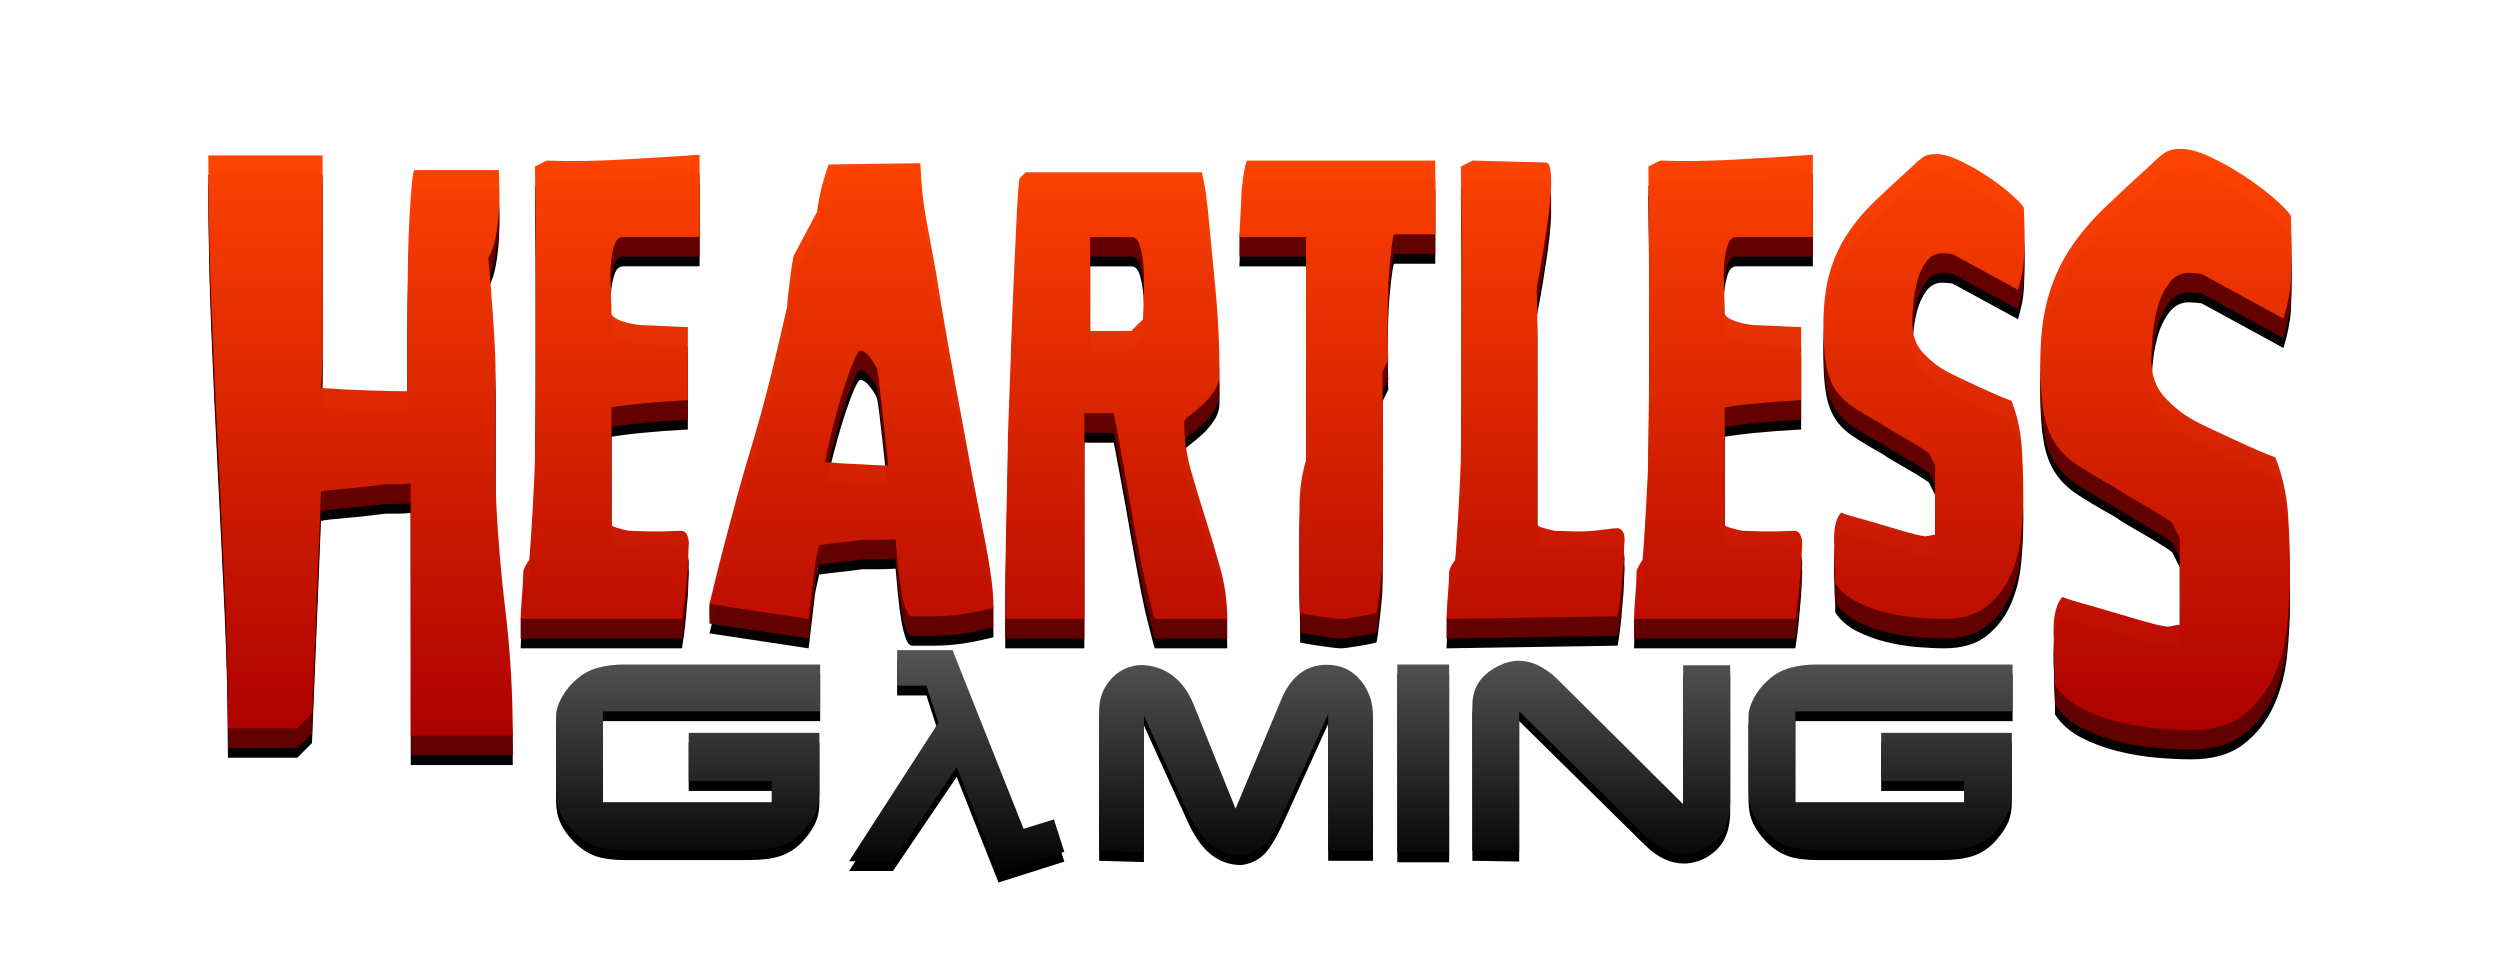 <?xml version="1.0" encoding="UTF-8" standalone="no"?>
<!-- Created with Inkscape (http://www.inkscape.org/) -->

<svg
   xmlns:dc="http://purl.org/dc/elements/1.1/"
   xmlns:cc="http://creativecommons.org/ns#"
   xmlns:rdf="http://www.w3.org/1999/02/22-rdf-syntax-ns#"
   xmlns:svg="http://www.w3.org/2000/svg"
   xmlns="http://www.w3.org/2000/svg"
   xmlns:xlink="http://www.w3.org/1999/xlink"
   xmlns:sodipodi="http://sodipodi.sourceforge.net/DTD/sodipodi-0.dtd"
   xmlns:inkscape="http://www.inkscape.org/namespaces/inkscape"
   width="765.75"
   height="299.08"
   id="svg3029"
   version="1.1"
   inkscape:version="0.48.3.1 r9886"
   sodipodi:docname="Heartless-vecto-2.svg">
  <defs
     id="defs3031">
    <linearGradient
       id="linearGradient3882">
      <stop
         style="stop-color:#000000;stop-opacity:1;"
         offset="0"
         id="stop3884" />
      <stop
         style="stop-color:#565656;stop-opacity:1;"
         offset="1"
         id="stop3886" />
    </linearGradient>
    <linearGradient
       inkscape:collect="always"
       xlink:href="#linearGradient9950"
       id="linearGradient9984"
       x1="500"
       y1="372.772"
       x2="500"
       y2="555.205"
       gradientUnits="userSpaceOnUse" />
    <linearGradient
       id="linearGradient9950">
      <stop
         id="stop9958"
         offset="0"
         style="stop-color:#ff4300;stop-opacity:1;" />
      <stop
         style="stop-color:#ad0000;stop-opacity:1;"
         offset="1"
         id="stop9954" />
    </linearGradient>
    <linearGradient
       gradientTransform="translate(0.75,-0.794)"
       y2="555.205"
       x2="500"
       y1="372.772"
       x1="500"
       gradientUnits="userSpaceOnUse"
       id="linearGradient3027"
       xlink:href="#linearGradient9950"
       inkscape:collect="always" />
    <linearGradient
       inkscape:collect="always"
       xlink:href="#linearGradient3882"
       id="linearGradient3888"
       x1="498.562"
       y1="538.545"
       x2="498.562"
       y2="467.355"
       gradientUnits="userSpaceOnUse" />
    <filter
       id="filter4610"
       inkscape:label="Drop Shadow"
       color-interpolation-filters="sRGB">
      <feFlood
         id="feFlood4612"
         flood-opacity="0.55"
         flood-color="rgb(0,0,0)"
         result="flood" />
      <feComposite
         id="feComposite4614"
         in2="SourceGraphic"
         in="flood"
         operator="in"
         result="composite1" />
      <feGaussianBlur
         id="feGaussianBlur4616"
         stdDeviation="5"
         result="blur" />
      <feOffset
         id="feOffset4618"
         dx="0"
         dy="3"
         result="offset" />
      <feComposite
         id="feComposite4620"
         in2="offset"
         in="SourceGraphic"
         operator="over"
         result="composite2" />
    </filter>
    <linearGradient
       inkscape:collect="always"
       xlink:href="#linearGradient3882"
       id="linearGradient4622"
       gradientUnits="userSpaceOnUse"
       x1="498.562"
       y1="538.545"
       x2="498.562"
       y2="467.355" />
    <linearGradient
       inkscape:collect="always"
       xlink:href="#linearGradient3882"
       id="linearGradient4624"
       gradientUnits="userSpaceOnUse"
       x1="498.562"
       y1="538.545"
       x2="498.562"
       y2="467.355" />
    <linearGradient
       inkscape:collect="always"
       xlink:href="#linearGradient3882"
       id="linearGradient4626"
       gradientUnits="userSpaceOnUse"
       x1="498.562"
       y1="538.545"
       x2="498.562"
       y2="467.355" />
    <linearGradient
       inkscape:collect="always"
       xlink:href="#linearGradient3882"
       id="linearGradient4628"
       gradientUnits="userSpaceOnUse"
       x1="498.562"
       y1="538.545"
       x2="498.562"
       y2="467.355" />
    <linearGradient
       inkscape:collect="always"
       xlink:href="#linearGradient3882"
       id="linearGradient4630"
       gradientUnits="userSpaceOnUse"
       x1="498.562"
       y1="538.545"
       x2="498.562"
       y2="467.355" />
    <linearGradient
       inkscape:collect="always"
       xlink:href="#linearGradient3882"
       id="linearGradient4632"
       gradientUnits="userSpaceOnUse"
       x1="498.562"
       y1="538.545"
       x2="498.562"
       y2="467.355" />
    <linearGradient
       inkscape:collect="always"
       xlink:href="#linearGradient3882"
       id="linearGradient4634"
       gradientUnits="userSpaceOnUse"
       x1="498.562"
       y1="538.545"
       x2="498.562"
       y2="467.355" />
    <linearGradient
       inkscape:collect="always"
       xlink:href="#linearGradient3882"
       id="linearGradient4636"
       gradientUnits="userSpaceOnUse"
       x1="498.562"
       y1="538.545"
       x2="498.562"
       y2="467.355" />
  </defs>
  <sodipodi:namedview
     id="base"
     pagecolor="#ffffff"
     bordercolor="#666666"
     borderopacity="1.0"
     inkscape:pageopacity="0.0"
     inkscape:pageshadow="2"
     inkscape:zoom="0.70710678"
     inkscape:cx="270.03253"
     inkscape:cy="225.96896"
     inkscape:document-units="px"
     inkscape:current-layer="layer1"
     showgrid="false"
     showguides="true"
     inkscape:guide-bbox="true"
     inkscape:window-width="1920"
     inkscape:window-height="1018"
     inkscape:window-x="1358"
     inkscape:window-y="-8"
     inkscape:window-maximized="1"
     height="500px"
     fit-margin-top="30"
     fit-margin-left="0"
     fit-margin-right="0"
     fit-margin-bottom="10">
    <sodipodi:guide
       orientation="1,0"
       position="382.875,-97.689"
       id="guide3054" />
    <sodipodi:guide
       orientation="0,1"
       position="454.304,73.74"
       id="guide3056" />
  </sodipodi:namedview>
  <g
     inkscape:label="Calque 1"
     inkscape:groupmode="layer"
     id="layer1"
     transform="translate(-117.125,-327.022)">
    <g
       id="g4466"
       style="filter:url(#filter4610)">
      <path
         id="path4464"
         style="font-size:250px;font-style:normal;font-variant:normal;font-weight:normal;font-stretch:normal;text-align:center;line-height:125%;letter-spacing:0px;word-spacing:0px;writing-mode:lr-tb;text-anchor:middle;opacity:0.99;fill:#000000;fill-opacity:1;stroke:none;font-family:Grim Ghost;-inkscape-font-specification:Grim Ghost"
         d="m 785.063,378.612 c -2.167,1.7e-4 -3.876,0.457 -5.125,1.375 -1.249,0.918 -2.542,2.043 -3.875,3.375 -5.336,4.832 -10.125,9.291 -14.375,13.375 -4.25,4.084 -7.833,8.376 -10.75,12.875 -2.917,4.499 -5.125,9.499 -6.625,15 -1.5,5.501 -2.25,12.085 -2.25,19.75 0,6.002 0.334,10.918 1,14.75 0.666,3.833 1.832,7.041 3.5,9.625 1.668,2.584 3.958,4.833 6.875,6.75 2.917,1.918 6.629,4.128 11.125,6.625 1.17,0.834 2.751,1.833 4.75,3 1.999,1.167 3.999,2.335 6,3.5 2.001,1.165 3.708,2.207 5.125,3.125 1.416,0.918 2.125,1.457 2.125,1.625 l 2.25,4.5 0,26.5 c -0.331,3e-5 -1.083,0.126 -2.25,0.375 -1.167,0.249 -1.919,0.293 -2.25,0.125 -1.333,-0.163 -3.458,-0.666 -6.375,-1.5 -2.917,-0.834 -6.041,-1.751 -9.375,-2.75 -3.334,-0.999 -6.499,-1.916 -9.5,-2.75 -3.001,-0.834 -5.085,-1.502 -6.25,-2 -0.834,0.997 -1.458,2.209 -1.875,3.625 -0.417,1.417 -0.666,2.916 -0.75,4.5 -0.084,1.584 -0.084,3.083 0,4.5 0.084,1.417 0.125,2.459 0.125,3.125 l 0,2.25 c 0,1.002 0.041,2.126 0.125,3.375 0.084,1.249 0.125,2.373 0.125,3.375 l 0,2.25 c 1.999,3.001 4.707,5.375 8.125,7.125 3.418,1.75 7.125,3.126 11.125,4.125 4,0.999 8.002,1.667 12,2 3.998,0.333 7.499,0.5 10.5,0.5 6.668,0 12,-1.543 16,-4.625 4,-3.082 7.083,-6.999 9.25,-11.75 2.167,-4.751 3.543,-9.959 4.125,-15.625 0.582,-5.666 0.875,-11.164 0.875,-16.5 -8e-5,-5.834 -0.208,-11.751 -0.625,-17.75 -0.417,-5.999 -1.708,-11.747 -3.875,-17.25 -0.997,-0.331 -2.665,-1 -5,-2 -2.335,-0.999 -4.835,-2.124 -7.5,-3.375 -2.665,-1.251 -5.165,-2.417 -7.5,-3.5 -2.335,-1.083 -3.916,-1.876 -4.75,-2.375 -3.164,-1.668 -6.167,-4.002 -9,-7 -2.833,-2.998 -4.25,-6.913 -4.25,-11.75 -3e-5,-1.663 0.126,-3.999 0.375,-7 0.249,-3.001 0.75,-5.917 1.5,-8.75 0.75,-2.833 1.918,-5.333 3.5,-7.5 1.582,-2.167 3.623,-3.25 6.125,-3.25 0.331,1.4e-4 1.083,0.041 2.25,0.125 1.167,0.084 1.832,0.212 2,0.375 l 24.75,13.5 c 1.333,-4.501 2.082,-8.293 2.25,-11.375 0.168,-3.082 0.25,-6.791 0.25,-11.125 -8e-5,-0.834 -0.041,-2.333 -0.125,-4.5 -0.084,-2.167 -0.125,-3.666 -0.125,-4.5 -1.002,-1.5 -2.876,-3.418 -5.625,-5.75 -2.749,-2.332 -5.791,-4.583 -9.125,-6.75 -3.334,-2.167 -6.71,-4.04 -10.125,-5.625 -3.415,-1.584 -6.373,-2.375 -8.875,-2.375 z m -75.031,1.594 c -1.733,1.4e-4 -3.095,0.359 -4.094,1.094 -0.999,0.735 -2.028,1.653 -3.094,2.719 -4.268,3.866 -8.1,7.42 -11.5,10.688 -3.4,3.268 -6.26,6.714 -8.594,10.312 -2.334,3.599 -4.112,7.599 -5.312,12 -1.2,4.401 -1.812,9.649 -1.812,15.781 0,4.802 0.279,8.747 0.812,11.812 0.533,3.066 1.478,5.621 2.812,7.688 1.335,2.067 3.166,3.872 5.5,5.406 2.334,1.534 5.278,3.315 8.875,5.312 0.936,0.667 2.213,1.472 3.812,2.406 1.599,0.934 3.211,1.849 4.812,2.781 1.601,0.932 2.961,1.766 4.094,2.5 1.133,0.735 1.687,1.178 1.688,1.312 l 1.812,3.594 0,21.188 c -0.265,3e-5 -0.879,0.113 -1.812,0.312 -0.934,0.199 -1.517,0.228 -1.781,0.094 -1.066,-0.13 -2.76,-0.52 -5.094,-1.188 -2.334,-0.667 -4.833,-1.419 -7.5,-2.219 -2.667,-0.8 -5.224,-1.52 -7.625,-2.188 -2.401,-0.667 -4.068,-1.195 -5,-1.594 -0.667,0.798 -1.166,1.742 -1.5,2.875 -0.334,1.133 -0.527,2.358 -0.594,3.625 -0.067,1.268 -0.067,2.461 0,3.594 0.067,1.133 0.094,1.967 0.094,2.5 l 0,1.781 c 0,0.802 0.027,1.72 0.094,2.719 0.067,0.999 0.125,1.886 0.125,2.688 l 0,1.812 c 1.599,2.401 3.766,4.288 6.5,5.688 2.734,1.4 5.706,2.513 8.906,3.312 3.2,0.8 6.395,1.327 9.594,1.594 3.198,0.267 5.974,0.406 8.375,0.406 5.334,0 9.612,-1.222 12.812,-3.688 3.2,-2.466 5.673,-5.606 7.406,-9.406 1.733,-3.8 2.847,-7.967 3.312,-12.5 0.466,-4.533 0.687,-8.95 0.688,-13.219 -6e-5,-4.667 -0.166,-9.388 -0.5,-14.188 -0.334,-4.799 -1.36,-9.41 -3.094,-13.812 -0.798,-0.264 -2.132,-0.794 -4,-1.594 -1.868,-0.799 -3.868,-1.686 -6,-2.688 -2.132,-1.001 -4.132,-1.946 -6,-2.812 -1.868,-0.867 -3.145,-1.507 -3.812,-1.906 -2.531,-1.335 -4.921,-3.195 -7.188,-5.594 -2.266,-2.399 -3.406,-5.537 -3.406,-9.406 -3e-5,-1.33 0.113,-3.193 0.312,-5.594 0.199,-2.401 0.587,-4.733 1.188,-7 0.6,-2.266 1.516,-4.266 2.781,-6 1.265,-1.733 2.904,-2.594 4.906,-2.594 0.264,1.1e-4 0.879,0.027 1.812,0.094 0.934,0.067 1.459,0.182 1.594,0.312 l 19.813,10.781 c 1.066,-3.601 1.647,-6.628 1.781,-9.094 0.134,-2.466 0.219,-5.439 0.219,-8.906 -6e-5,-0.667 -0.027,-1.86 -0.094,-3.594 -0.067,-1.733 -0.125,-2.926 -0.125,-3.594 -0.802,-1.2 -2.301,-2.728 -4.5,-4.594 -2.199,-1.865 -4.614,-3.673 -7.281,-5.406 -2.667,-1.733 -5.361,-3.232 -8.094,-4.5 -2.732,-1.267 -5.123,-1.906 -7.125,-1.906 z m -378.625,0.219 c -7.731,0.533 -15.621,1.003 -23.688,1.469 -8.067,0.466 -15.793,0.577 -23.125,0.312 l -3.594,1.812 c -10e-6,2.267 0.027,5.655 0.094,10.188 0.067,4.533 0.125,9.811 0.125,15.812 l 0,18.188 0,18.188 c 0,5.868 -0.058,11.092 -0.125,15.625 -0.067,4.533 -0.094,7.921 -0.094,10.188 -10e-6,1.2 -0.053,3.338 -0.188,6.406 -0.134,3.068 -0.301,6.346 -0.5,9.812 -0.199,3.467 -0.394,6.715 -0.594,9.781 -0.199,3.066 -0.366,5.206 -0.5,6.406 -0.269,0.265 -0.659,0.821 -1.125,1.688 -0.466,0.867 -0.688,1.503 -0.688,1.906 0,0.667 -0.027,1.667 -0.094,3 -0.067,1.333 -0.18,2.778 -0.312,4.312 -0.132,1.534 -0.214,2.949 -0.281,4.281 -0.067,1.333 -0.125,2.279 -0.125,2.812 l 49.406,0 c -5e-5,0 0.113,-0.639 0.312,-1.906 0.199,-1.268 0.394,-2.767 0.594,-4.5 0.199,-1.733 0.366,-3.514 0.5,-5.312 0.134,-1.798 0.276,-3.268 0.406,-4.469 -5e-5,-0.269 0.026,-0.992 0.094,-2.125 0.067,-1.133 0.094,-2.02 0.094,-2.688 -6e-5,-0.399 0.026,-0.9 0.094,-1.5 0.067,-0.6 0.041,-1.239 -0.094,-1.906 -0.134,-0.667 -0.327,-1.222 -0.594,-1.688 -0.267,-0.466 -0.743,-0.772 -1.406,-0.906 -0.667,2e-5 -1.721,0.027 -3.188,0.094 -1.467,0.067 -3.132,0.094 -5,0.094 -1.733,3e-5 -3.346,-0.026 -4.812,-0.094 -1.467,-0.067 -2.52,-0.094 -3.188,-0.094 -0.798,-0.13 -1.913,-0.412 -3.312,-0.812 -1.4,-0.401 -2.094,-0.731 -2.094,-1 l 0,-36 c -3e-5,7e-5 0.641,-0.082 1.906,-0.281 1.265,-0.199 2.767,-0.394 4.5,-0.594 1.733,-0.199 3.481,-0.366 5.281,-0.5 1.8,-0.134 3.3,-0.272 4.5,-0.406 0.667,6e-5 1.892,-0.086 3.625,-0.219 1.733,-0.132 2.93,-0.187 3.594,-0.188 l 0,-22.406 c -0.663,9e-5 -1.665,-0.026 -3,-0.094 -1.335,-0.067 -2.781,-0.152 -4.312,-0.219 -1.532,-0.067 -2.947,-0.12 -4.281,-0.188 -1.335,-0.067 -2.28,-0.094 -2.812,-0.094 -0.265,9e-5 -0.821,-0.086 -1.688,-0.219 -0.867,-0.132 -1.812,-0.327 -2.812,-0.594 -1.001,-0.266 -1.972,-0.626 -2.906,-1.094 -0.934,-0.468 -1.464,-1.024 -1.594,-1.688 l 0,-1.625 c -3e-5,-0.663 -0.027,-1.441 -0.094,-2.375 -0.067,-0.934 -0.094,-1.739 -0.094,-2.406 l 0,-1.594 c -3e-5,-0.268 -0.058,-1.213 -0.125,-2.812 -0.067,-1.599 0.019,-3.32 0.219,-5.188 0.199,-1.868 0.559,-3.593 1.094,-5.125 0.535,-1.532 1.397,-2.281 2.594,-2.281 l 23.406,0 0,-25.188 z m 341,0 c -7.731,0.533 -15.621,1.003 -23.688,1.469 -8.067,0.466 -15.761,0.577 -23.094,0.312 l -3.594,1.812 c 0,2.267 0.027,5.655 0.094,10.188 0.067,4.533 0.094,9.811 0.094,15.812 l 0,18.188 0,18.188 c -10e-6,5.868 -0.027,11.092 -0.094,15.625 -0.067,4.533 -0.094,7.921 -0.094,10.188 0,1.2 -0.084,3.338 -0.219,6.406 -0.134,3.068 -0.301,6.346 -0.5,9.812 -0.199,3.467 -0.394,6.715 -0.594,9.781 -0.199,3.066 -0.366,5.206 -0.5,6.406 -0.269,0.265 -0.628,0.821 -1.094,1.688 -0.466,0.867 -0.719,1.503 -0.719,1.906 0,0.667 -0.027,1.667 -0.094,3 -0.067,1.333 -0.149,2.778 -0.281,4.312 -0.132,1.534 -0.245,2.949 -0.312,4.281 -0.067,1.333 -0.094,2.279 -0.094,2.812 l 49.406,0 c -5e-5,0 0.082,-0.639 0.281,-1.906 0.199,-1.268 0.394,-2.767 0.594,-4.5 0.199,-1.733 0.366,-3.514 0.5,-5.312 0.134,-1.798 0.276,-3.268 0.406,-4.469 -6e-5,-0.269 0.027,-0.992 0.094,-2.125 0.067,-1.133 0.125,-2.02 0.125,-2.688 -5e-5,-0.399 0.026,-0.9 0.094,-1.5 0.067,-0.6 0.041,-1.239 -0.094,-1.906 -0.134,-0.667 -0.359,-1.222 -0.625,-1.688 -0.267,-0.466 -0.712,-0.772 -1.375,-0.906 -0.667,2e-5 -1.752,0.027 -3.219,0.094 -1.467,0.067 -3.132,0.094 -5,0.094 -1.733,3e-5 -3.314,-0.026 -4.781,-0.094 -1.467,-0.067 -2.551,-0.094 -3.219,-0.094 -0.798,-0.13 -1.882,-0.412 -3.281,-0.812 -1.4,-0.401 -2.125,-0.731 -2.125,-1 l 0,-36 c -3e-5,7e-5 0.641,-0.082 1.906,-0.281 1.265,-0.199 2.767,-0.394 4.5,-0.594 1.733,-0.199 3.512,-0.366 5.312,-0.5 1.8,-0.134 3.3,-0.272 4.5,-0.406 0.667,6e-5 1.86,-0.086 3.594,-0.219 1.733,-0.132 2.93,-0.187 3.594,-0.188 l 0,-22.406 c -0.663,9e-5 -1.665,-0.026 -3,-0.094 -1.335,-0.067 -2.749,-0.152 -4.281,-0.219 -1.532,-0.067 -2.978,-0.12 -4.312,-0.188 -1.335,-0.067 -2.28,-0.094 -2.812,-0.094 -0.265,9e-5 -0.821,-0.086 -1.688,-0.219 -0.867,-0.132 -1.812,-0.327 -2.812,-0.594 -1.001,-0.266 -1.941,-0.626 -2.875,-1.094 -0.934,-0.468 -1.495,-1.024 -1.625,-1.688 l 0,-1.625 c -3e-5,-0.663 -0.027,-1.441 -0.094,-2.375 -0.067,-0.934 -0.094,-1.739 -0.094,-2.406 l 0,-1.594 c -2e-5,-0.268 -0.027,-1.213 -0.094,-2.812 -0.067,-1.599 -0.012,-3.32 0.188,-5.188 0.199,-1.868 0.559,-3.593 1.094,-5.125 0.535,-1.532 1.429,-2.281 2.625,-2.281 l 23.375,0 0,-25.188 z m -491.469,0.188 c 0,14.669 0.29,29.293 0.875,43.875 0.585,14.582 1.252,29.165 2,43.75 0.748,14.585 1.456,29.209 2.125,43.875 0.669,14.666 1,29.336 1,44 l 21.25,0 4.5,-4.5 2.75,-68 c 0.498,-0.168 1.541,-0.332 3.125,-0.5 1.584,-0.168 3.376,-0.335 5.375,-0.5 1.999,-0.165 4.04,-0.376 6.125,-0.625 2.085,-0.249 3.792,-0.457 5.125,-0.625 0.834,8e-5 1.999,8e-5 3.5,0 1.663,8e-5 3.08,-0.082 4.25,-0.25 l 0,77.25 31.25,0 c -10e-5,-13.163 -0.75,-25.957 -2.25,-38.375 -1.501,-12.418 -2.528,-25.124 -3.031,-38.125 l 0,-36 c -9e-5,-1.17 -0.053,-3.375 -0.219,-6.625 -0.165,-3.25 -0.376,-6.667 -0.625,-10.25 -0.249,-3.583 -0.498,-6.959 -0.75,-10.125 -0.252,-3.166 -0.462,-5.417 -0.625,-6.75 0.997,-1.668 1.749,-3.835 2.25,-6.5 0.501,-2.665 0.835,-5.373 1,-8.125 0.165,-2.752 0.206,-5.252 0.125,-7.5 -0.082,-2.248 -0.125,-3.873 -0.125,-4.875 l -25.781,0 c -0.331,1.7e-4 -0.595,1.291 -0.844,3.875 -0.249,2.584 -0.498,6.042 -0.75,10.375 -0.252,4.334 -0.419,9.249 -0.5,14.75 -0.082,5.501 -0.125,11.084 -0.125,16.75 l 0,22 c -2.838,1.1e-4 -6.835,-0.085 -12,-0.25 -5.165,-0.165 -9.999,-0.414 -14.5,-0.75 0.168,-2.334 0.291,-4.542 0.375,-6.625 0.084,-2.083 0.125,-3.376 0.125,-3.875 l 0,-60.75 -35,0 z m 318.219,1.594 c -0.13,1.4e-4 -0.299,0.419 -0.5,1.219 -0.201,0.8 -0.394,1.769 -0.594,2.969 -0.199,1.2 -0.368,2.425 -0.5,3.625 -0.132,1.2 -0.219,2.203 -0.219,3 -10e-6,0.533 -0.027,1.394 -0.094,2.594 -0.067,1.2 -0.12,2.42 -0.188,3.688 -0.067,1.268 -0.152,2.519 -0.219,3.719 -0.067,1.2 -0.094,2.061 -0.094,2.594 l 20.406,0 0,68.406 c -0.667,2.266 -1.166,4.541 -1.5,6.875 -0.334,2.334 -0.5,4.862 -0.5,7.531 l 0,14.375 0,3.625 c -2e-5,1.733 0.027,3.509 0.094,5.375 0.067,1.866 0.094,3.673 0.094,5.406 l 0,3.594 c 0.399,0.134 1.206,0.301 2.406,0.5 1.2,0.199 2.48,0.394 3.812,0.594 1.333,0.199 2.581,0.366 3.781,0.5 1.2,0.134 2.092,0.219 2.625,0.219 0.399,0 1.093,-0.085 2.094,-0.219 1.001,-0.134 2.081,-0.301 3.281,-0.5 1.2,-0.199 2.314,-0.394 3.312,-0.594 0.999,-0.199 1.695,-0.366 2.094,-0.5 0.134,-0.533 0.299,-1.56 0.5,-3.094 0.201,-1.534 0.394,-3.173 0.594,-4.906 0.199,-1.733 0.368,-3.374 0.5,-4.906 0.132,-1.532 0.219,-2.614 0.219,-3.281 -5e-5,-2.266 0.027,-6.1 0.094,-11.5 0.067,-5.4 0.094,-11.176 0.094,-17.312 -4e-5,-6.132 -0.027,-11.882 -0.094,-17.281 -0.067,-5.4 -0.094,-9.233 -0.094,-11.5 l 1.781,-3.594 c 0,-0.802 -0.029,-2.245 -0.094,-4.312 -0.065,-2.067 -0.094,-4.233 -0.094,-6.5 0,-2.266 0.029,-4.435 0.094,-6.5 0.065,-2.065 0.094,-3.511 0.094,-4.312 -5e-5,-1.2 0.084,-2.755 0.219,-4.688 0.134,-1.933 0.301,-3.793 0.5,-5.594 0.199,-1.8 0.394,-3.386 0.594,-4.719 0.199,-1.332 0.366,-2 0.5,-2 l 12.594,0 0,-22.594 -57.594,0 z m 69.031,0 -3.594,1.812 c -10e-6,2.267 0.027,5.655 0.094,10.188 0.067,4.533 0.125,9.811 0.125,15.812 l 0,18.188 0,18.188 c 0,5.868 -0.058,11.092 -0.125,15.625 -0.067,4.533 -0.094,7.921 -0.094,10.188 -10e-6,1.2 -0.053,3.338 -0.188,6.406 -0.134,3.068 -0.301,6.346 -0.5,9.812 -0.199,3.467 -0.394,6.715 -0.594,9.781 -0.199,3.066 -0.366,5.206 -0.5,6.406 -0.269,0.265 -0.659,0.821 -1.125,1.688 -0.466,0.867 -0.688,1.503 -0.688,1.906 0,0.667 -0.027,1.667 -0.094,3 -0.067,1.333 -0.18,2.778 -0.312,4.312 -0.132,1.534 -0.214,2.949 -0.281,4.281 -0.067,1.333 -0.125,2.279 -0.125,2.812 l 52.406,-0.812 c -5e-5,0 0.113,-0.581 0.312,-1.781 0.199,-1.2 0.392,-2.673 0.594,-4.406 0.201,-1.733 0.368,-3.541 0.5,-5.406 0.132,-1.866 0.272,-3.393 0.406,-4.594 -5e-5,-0.269 0.026,-0.961 0.094,-2.094 0.067,-1.133 0.094,-2.051 0.094,-2.719 -6e-5,-0.399 0.027,-0.9 0.094,-1.5 0.067,-0.6 0.067,-1.239 0,-1.906 -0.067,-0.667 -0.26,-1.222 -0.594,-1.688 -0.334,-0.466 -0.833,-0.772 -1.5,-0.906 -0.667,2e-5 -2.222,0.166 -4.688,0.5 -2.466,0.334 -4.632,0.5 -6.5,0.5 -1.733,3e-5 -3.346,-0.026 -4.812,-0.094 -1.467,-0.067 -2.52,-0.094 -3.188,-0.094 -0.798,-0.13 -1.913,-0.412 -3.312,-0.812 -1.4,-0.401 -2.094,-0.731 -2.094,-1 l 0,-64.781 0,-1.625 c -3e-5,-0.663 -0.027,-1.441 -0.094,-2.375 -0.067,-0.934 -0.094,-1.739 -0.094,-2.406 l 0,-1.594 c -3e-5,-0.134 0.195,-1.161 0.594,-3.094 0.399,-1.933 0.813,-4.352 1.281,-7.219 0.468,-2.867 0.94,-5.893 1.406,-9.094 0.466,-3.2 0.801,-6.2 1,-9 0.199,-2.799 0.199,-5.132 0,-7 -0.199,-1.868 -0.703,-2.812 -1.5,-2.812 l -22.406,-0.594 z m -169.156,0.812 -28,0.375 c -0.134,1.4e-4 -0.414,0.723 -0.812,2.125 -0.399,1.402 -0.731,2.484 -1,3.281 -0.134,0.403 -0.301,1.042 -0.5,1.906 -0.199,0.865 -0.394,1.754 -0.594,2.688 -0.199,0.934 -0.366,1.852 -0.5,2.719 -0.134,0.867 -0.188,1.419 -0.188,1.688 l -7.219,13.594 c -0.399,1.868 -0.707,3.702 -0.906,5.5 -0.199,1.799 -0.394,3.439 -0.594,4.906 -0.199,1.467 -0.339,2.66 -0.406,3.594 -0.067,0.934 -0.094,1.491 -0.094,1.625 -1.599,6.934 -3.014,13.014 -4.281,18.281 -1.268,5.267 -2.518,10.075 -3.719,14.406 -1.2,4.332 -2.393,8.472 -3.594,12.406 -1.2,3.935 -2.393,8.101 -3.594,12.5 -1.2,4.399 -2.507,9.259 -3.906,14.594 -1.4,5.334 -2.954,11.614 -4.688,18.812 l 30.375,4.594 1.812,-15.406 c -3e-5,-0.533 0.14,-1.393 0.406,-2.594 0.266,-1.2 0.601,-2.726 1,-4.594 1.868,-0.264 4.061,-0.546 6.594,-0.812 2.533,-0.266 4.673,-0.544 6.406,-0.812 0.533,2e-5 1.921,2e-5 4.188,0 2.27,2e-5 4.355,-0.053 6.219,-0.188 0.268,2.8 0.515,5.605 0.781,8.406 0.266,2.802 0.601,5.327 1,7.594 0.399,2.266 0.871,4.1 1.406,5.5 0.535,1.4 1.202,2.094 2,2.094 l 5.812,0 c 2.934,0 5.766,-0.166 8.5,-0.5 2.734,-0.334 6.236,-1.028 10.5,-2.094 -9e-5,-2.934 -0.253,-6.074 -0.719,-9.406 -0.466,-3.333 -1.02,-6.721 -1.688,-10.188 -0.667,-3.467 -1.335,-6.884 -2,-10.219 -0.665,-3.335 -1.28,-6.388 -1.812,-9.188 -2.002,-10.799 -3.974,-21.412 -5.906,-31.812 -1.933,-10.4 -3.767,-21.066 -5.5,-32 -1.066,-5.867 -2.066,-11.282 -3,-16.281 -0.934,-4.999 -1.513,-10.693 -1.781,-17.094 z m 32.219,2.781 -1.812,1.812 c -0.134,0.13 -0.301,1.634 -0.5,4.5 -0.199,2.867 -0.392,6.588 -0.594,11.188 -0.201,4.6 -0.452,9.767 -0.719,15.5 -0.267,5.733 -0.488,11.512 -0.688,17.312 -0.199,5.8 -0.394,11.382 -0.594,16.781 -0.199,5.4 -0.366,10.037 -0.5,13.906 0,1.733 -0.027,4.652 -0.094,8.719 -0.067,4.067 -0.18,8.482 -0.312,13.281 -0.132,4.799 -0.214,9.691 -0.281,14.625 -0.067,4.934 -0.125,9.184 -0.125,12.781 l 0,6.406 24.219,0 0,-63 9,0 c 0.269,1.2 0.628,3.061 1.094,5.594 0.466,2.533 0.994,5.394 1.594,8.594 0.6,3.2 1.212,6.591 1.812,10.125 0.6,3.534 1.181,6.894 1.781,10.094 0.6,3.2 1.128,6.061 1.594,8.594 0.466,2.533 0.856,4.393 1.125,5.594 0.264,1.465 0.681,3.354 1.281,5.688 0.6,2.334 1.099,4.307 1.5,5.906 0.401,1.599 0.678,2.544 0.812,2.812 l 22.188,0 c -7e-5,-5.2 -0.694,-10.34 -2.094,-15.406 -1.4,-5.066 -2.899,-10.093 -4.5,-15.094 -1.601,-5.001 -3.1,-9.973 -4.5,-14.906 -1.4,-4.934 -2.094,-9.934 -2.094,-15 -6e-5,-0.399 0.554,-1.039 1.688,-1.906 1.133,-0.867 2.384,-1.893 3.719,-3.094 1.335,-1.2 2.554,-2.615 3.688,-4.281 1.133,-1.666 1.719,-3.529 1.719,-5.531 -7e-5,-8.797 -0.419,-17.354 -1.219,-25.688 -0.8,-8.333 -1.605,-16.691 -2.406,-25.094 -0.134,-0.797 -0.243,-1.8 -0.375,-3 -0.132,-1.2 -0.299,-2.367 -0.5,-3.5 -0.201,-1.133 -0.426,-2.133 -0.625,-3 -0.199,-0.867 -0.281,-1.312 -0.281,-1.312 l -54,0 z m 19.781,19.812 12.594,0 c 1.2,1.2e-4 2.092,0.889 2.625,2.688 0.533,1.799 0.894,3.825 1.094,6.094 0.199,2.269 0.253,4.406 0.188,6.406 -0.065,2 -0.094,3.226 -0.094,3.625 -5e-5,0.802 -0.027,2.021 -0.094,3.688 -0.067,1.666 -0.094,2.557 -0.094,2.688 l -3.625,3.594 -12.594,0 0,-28.781 z m -70.406,34.781 c 0.932,8e-5 1.934,0.725 3,2.125 1.066,1.4 1.785,2.617 2.188,3.688 0.134,0.663 0.358,2.111 0.625,4.312 0.266,2.201 0.543,4.727 0.875,7.594 0.332,2.867 0.666,5.867 1,9 0.334,3.133 0.638,5.965 0.906,8.5 -1.469,5e-5 -3.188,-0.053 -5.188,-0.188 -2,-0.134 -3.974,-0.245 -5.906,-0.312 -1.933,-0.067 -3.6,-0.18 -5,-0.312 -1.4,-0.132 -2.289,-0.187 -2.688,-0.188 l -0.625,0 c 0.802,-4.134 1.746,-8.245 2.812,-12.312 1.066,-4.067 2.121,-7.733 3.188,-11 1.066,-3.267 2.04,-5.906 2.906,-7.906 0.867,-2 1.503,-3 1.906,-3 z"
         inkscape:connector-curvature="0" />
      <g
         transform="matrix(0.983,0,0,0.983,9.748,66.196)"
         style="font-size:78px;font-style:normal;font-variant:normal;font-weight:normal;font-stretch:normal;text-align:start;line-height:125%;letter-spacing:0px;word-spacing:0px;writing-mode:lr-tb;text-anchor:start;fill:#000000;fill-opacity:1;stroke:none;font-family:Xoireqe;-inkscape-font-specification:Xoireqe"
         id="g4462">
        <g
           id="g4460"
           style="fill:#000000;fill-opacity:1">
          <g
             id="g4458"
             style="fill:#000000;fill-opacity:1">
            <path
               d="m 364.787,472.395 0,14.585 -67.705,0 0,28.315 52.651,0 0,-6.551 -25.896,0 0,-15.053 40.714,0 0,18.562 c -8e-5,2.341 -0.364,4.382 -1.091,6.123 -0.728,1.742 -1.949,3.6 -3.665,5.576 -2.133,2.496 -4.681,4.212 -7.646,5.149 -2.444,0.781 -5.642,1.171 -9.593,1.171 l -38.767,0 c -3.483,0 -6.343,-0.364 -8.579,-1.093 -2.652,-0.884 -5.044,-2.418 -7.177,-4.601 -1.873,-1.925 -3.263,-3.888 -4.173,-5.89 -0.909,-2.002 -1.364,-4.303 -1.364,-6.902 l 0,-23.244 c 0,-1.768 0.585,-3.718 1.754,-5.85 1.17,-2.132 2.742,-4.056 4.718,-5.772 1.976,-1.716 4.225,-2.899 6.747,-3.549 2.522,-0.65 5.136,-0.975 7.84,-0.975 z"
               style="fill:#000000;fill-opacity:1"
               id="path4456"
               inkscape:connector-curvature="0" />
            <path
               d="m 451.721,486.824 c 0,-3.743 1.17,-6.967 3.51,-9.671 2.34,-2.704 5.355,-4.239 9.047,-4.604 4.109,6e-5 7.645,1.17 10.609,3.511 2.652,2.08 4.758,5.044 6.318,8.891 l 13.025,32.371 14.275,-34.085 c 1.404,-3.38 3.225,-5.98 5.461,-7.8 2.444,-1.976 5.356,-2.963 8.736,-2.964 4.315,6e-5 7.824,1.638 10.528,4.913 2.548,3.068 3.823,6.812 3.823,11.233 l 0,41.885 -13.963,0 0,-42.666 -13.806,30.419 c -2.444,5.357 -4.615,8.881 -6.513,10.57 -1.898,1.689 -4.147,2.69 -6.746,3.003 -4.004,0 -7.488,-1.378 -10.452,-4.135 -2.288,-2.131 -4.394,-5.303 -6.318,-9.514 l -13.573,-29.797 0,42.511 -13.961,-0.39 z"
               style="fill:#000000;fill-opacity:1"
               id="path4454"
               inkscape:connector-curvature="0" />
            <path
               d="m 544.636,530.973 0,-58.579 16.146,0 0,58.579 z"
               style="fill:#000000;fill-opacity:1"
               id="path4452"
               inkscape:connector-curvature="0" />
            <path
               d="m 582.451,471.223 c 2.08,6e-5 4.135,0.494 6.163,1.483 2.028,0.989 3.978,2.392 5.851,4.211 l 39.233,39 0,-43.289 14.663,0 0,42.432 c -9e-5,3.433 -0.598,6.332 -1.794,8.698 -1.196,2.366 -3.172,4.329 -5.928,5.889 -0.987,0.519 -2.079,0.934 -3.275,1.246 -1.197,0.312 -2.315,0.468 -3.354,0.468 -2.184,0 -4.276,-0.481 -6.278,-1.443 -2.002,-0.962 -3.965,-2.379 -5.89,-4.251 l -39.233,-38.688 0,43.758 -14.587,-0.233 0,-45.318 c 0,-2.912 0.728,-5.408 2.184,-7.489 1.456,-2.08 3.588,-3.77 6.397,-5.07 1.976,-0.936 3.925,-1.404 5.849,-1.404 z"
               style="fill:#000000;fill-opacity:1"
               id="path4450"
               inkscape:connector-curvature="0" />
            <path
               d="m 736.354,472.395 0,14.585 -67.705,0 0,28.315 52.651,0 0,-6.551 -25.896,0 0,-15.053 40.714,0 0,18.562 c -9e-5,2.341 -0.364,4.382 -1.091,6.123 -0.728,1.742 -1.949,3.6 -3.665,5.576 -2.133,2.496 -4.681,4.212 -7.646,5.149 -2.444,0.781 -5.642,1.171 -9.593,1.171 l -38.767,0 c -3.483,0 -6.343,-0.364 -8.579,-1.093 -2.652,-0.884 -5.044,-2.418 -7.177,-4.601 -1.873,-1.925 -3.263,-3.888 -4.173,-5.89 -0.909,-2.002 -1.364,-4.303 -1.364,-6.902 l 0,-23.244 c -10e-6,-1.768 0.585,-3.718 1.754,-5.85 1.17,-2.132 2.742,-4.056 4.718,-5.772 1.976,-1.716 4.225,-2.899 6.747,-3.549 2.522,-0.65 5.136,-0.975 7.84,-0.975 z"
               style="fill:#000000;fill-opacity:1"
               id="path4448"
               inkscape:connector-curvature="0" />
            <path
               inkscape:connector-curvature="0"
               d="m 388.776,467.91 0,11.072 9.118,0 3.745,11.56 -27.842,43.147 13.677,0 19.864,-29.307 13.026,32.889 20.515,-6.513 -3.256,-10.095 -9.444,2.931 -22.143,-55.684 -17.259,0 z"
               style="fill:#000000;fill-opacity:1;fill-rule:evenodd;stroke:none"
               id="path4446" />
          </g>
        </g>
      </g>
    </g>
    <path
       inkscape:connector-curvature="0"
       d="m 785.063,378.612 c -2.167,1.7e-4 -3.876,0.457 -5.125,1.375 -1.249,0.918 -2.542,2.043 -3.875,3.375 -5.336,4.832 -10.125,9.291 -14.375,13.375 -4.25,4.084 -7.833,8.376 -10.75,12.875 -2.917,4.499 -5.125,9.499 -6.625,15 -1.5,5.501 -2.25,12.085 -2.25,19.75 0,6.002 0.334,10.918 1,14.75 0.666,3.833 1.832,7.041 3.5,9.625 1.668,2.584 3.958,4.833 6.875,6.75 2.917,1.918 6.629,4.128 11.125,6.625 1.17,0.834 2.751,1.833 4.75,3 1.999,1.167 3.999,2.335 6,3.5 2.001,1.165 3.708,2.207 5.125,3.125 1.416,0.918 2.125,1.457 2.125,1.625 l 2.25,4.5 0,26.5 c -0.331,3e-5 -1.083,0.126 -2.25,0.375 -1.167,0.249 -1.919,0.293 -2.25,0.125 -1.333,-0.163 -3.458,-0.666 -6.375,-1.5 -2.917,-0.834 -6.041,-1.751 -9.375,-2.75 -3.334,-0.999 -6.499,-1.916 -9.5,-2.75 -3.001,-0.834 -5.085,-1.502 -6.25,-2 -0.834,0.997 -1.458,2.209 -1.875,3.625 -0.417,1.417 -0.666,2.916 -0.75,4.5 -0.084,1.584 -0.084,3.083 0,4.5 0.084,1.417 0.125,2.459 0.125,3.125 l 0,2.25 c 0,1.002 0.041,2.126 0.125,3.375 0.084,1.249 0.125,2.373 0.125,3.375 l 0,2.25 c 1.999,3.001 4.707,5.375 8.125,7.125 3.418,1.75 7.125,3.126 11.125,4.125 4,0.999 8.002,1.667 12,2 3.998,0.333 7.499,0.5 10.5,0.5 6.668,0 12,-1.543 16,-4.625 4,-3.082 7.083,-6.999 9.25,-11.75 2.167,-4.751 3.543,-9.959 4.125,-15.625 0.582,-5.666 0.875,-11.164 0.875,-16.5 -8e-5,-5.834 -0.208,-11.751 -0.625,-17.75 -0.417,-5.999 -1.708,-11.747 -3.875,-17.25 -0.997,-0.331 -2.665,-1 -5,-2 -2.335,-0.999 -4.835,-2.124 -7.5,-3.375 -2.665,-1.251 -5.165,-2.417 -7.5,-3.5 -2.335,-1.083 -3.916,-1.876 -4.75,-2.375 -3.164,-1.668 -6.167,-4.002 -9,-7 -2.833,-2.998 -4.25,-6.913 -4.25,-11.75 -3e-5,-1.663 0.126,-3.999 0.375,-7 0.249,-3.001 0.75,-5.917 1.5,-8.75 0.75,-2.833 1.918,-5.333 3.5,-7.5 1.582,-2.167 3.623,-3.25 6.125,-3.25 0.331,1.4e-4 1.083,0.041 2.25,0.125 1.167,0.084 1.832,0.212 2,0.375 l 24.75,13.5 c 1.333,-4.501 2.082,-8.293 2.25,-11.375 0.168,-3.082 0.25,-6.791 0.25,-11.125 -8e-5,-0.834 -0.041,-2.333 -0.125,-4.5 -0.084,-2.167 -0.125,-3.666 -0.125,-4.5 -1.002,-1.5 -2.876,-3.418 -5.625,-5.75 -2.749,-2.332 -5.791,-4.583 -9.125,-6.75 -3.334,-2.167 -6.71,-4.04 -10.125,-5.625 -3.415,-1.584 -6.373,-2.375 -8.875,-2.375 z m -75.031,1.594 c -1.733,1.4e-4 -3.095,0.359 -4.094,1.094 -0.999,0.735 -2.028,1.653 -3.094,2.719 -4.268,3.866 -8.1,7.42 -11.5,10.688 -3.4,3.268 -6.26,6.714 -8.594,10.312 -2.334,3.599 -4.112,7.599 -5.312,12 -1.2,4.401 -1.812,9.649 -1.812,15.781 0,4.802 0.279,8.747 0.812,11.812 0.533,3.066 1.478,5.621 2.812,7.688 1.335,2.067 3.166,3.872 5.5,5.406 2.334,1.534 5.278,3.315 8.875,5.312 0.936,0.667 2.213,1.472 3.812,2.406 1.599,0.934 3.211,1.849 4.812,2.781 1.601,0.932 2.961,1.766 4.094,2.5 1.133,0.735 1.687,1.178 1.688,1.312 l 1.812,3.594 0,21.188 c -0.265,3e-5 -0.879,0.113 -1.812,0.312 -0.934,0.199 -1.517,0.228 -1.781,0.094 -1.066,-0.13 -2.76,-0.52 -5.094,-1.188 -2.334,-0.667 -4.833,-1.419 -7.5,-2.219 -2.667,-0.8 -5.224,-1.52 -7.625,-2.188 -2.401,-0.667 -4.068,-1.195 -5,-1.594 -0.667,0.798 -1.166,1.742 -1.5,2.875 -0.334,1.133 -0.527,2.358 -0.594,3.625 -0.067,1.268 -0.067,2.461 0,3.594 0.067,1.133 0.094,1.967 0.094,2.5 l 0,1.781 c 0,0.802 0.027,1.72 0.094,2.719 0.067,0.999 0.125,1.886 0.125,2.688 l 0,1.812 c 1.599,2.401 3.766,4.288 6.5,5.688 2.734,1.4 5.706,2.513 8.906,3.312 3.2,0.8 6.395,1.327 9.594,1.594 3.198,0.267 5.974,0.406 8.375,0.406 5.334,0 9.612,-1.222 12.812,-3.688 3.2,-2.466 5.673,-5.606 7.406,-9.406 1.733,-3.8 2.847,-7.967 3.312,-12.5 0.466,-4.533 0.687,-8.95 0.688,-13.219 -6e-5,-4.667 -0.166,-9.388 -0.5,-14.188 -0.334,-4.799 -1.36,-9.41 -3.094,-13.812 -0.798,-0.264 -2.132,-0.794 -4,-1.594 -1.868,-0.799 -3.868,-1.686 -6,-2.688 -2.132,-1.001 -4.132,-1.946 -6,-2.812 -1.868,-0.867 -3.145,-1.507 -3.812,-1.906 -2.531,-1.335 -4.921,-3.195 -7.188,-5.594 -2.266,-2.399 -3.406,-5.537 -3.406,-9.406 -3e-5,-1.33 0.113,-3.193 0.312,-5.594 0.199,-2.401 0.587,-4.733 1.188,-7 0.6,-2.266 1.516,-4.266 2.781,-6 1.265,-1.733 2.904,-2.594 4.906,-2.594 0.264,1.1e-4 0.879,0.027 1.812,0.094 0.934,0.067 1.459,0.182 1.594,0.312 l 19.813,10.781 c 1.066,-3.601 1.647,-6.628 1.781,-9.094 0.134,-2.466 0.219,-5.439 0.219,-8.906 -6e-5,-0.667 -0.027,-1.86 -0.094,-3.594 -0.067,-1.733 -0.125,-2.926 -0.125,-3.594 -0.802,-1.2 -2.301,-2.728 -4.5,-4.594 -2.199,-1.865 -4.614,-3.673 -7.281,-5.406 -2.667,-1.733 -5.361,-3.232 -8.094,-4.5 -2.732,-1.267 -5.123,-1.906 -7.125,-1.906 z m -378.625,0.219 c -7.731,0.533 -15.621,1.003 -23.688,1.469 -8.067,0.466 -15.793,0.577 -23.125,0.312 l -3.594,1.812 c -10e-6,2.267 0.027,5.655 0.094,10.188 0.067,4.533 0.125,9.811 0.125,15.812 l 0,18.188 0,18.188 c 0,5.868 -0.058,11.092 -0.125,15.625 -0.067,4.533 -0.094,7.921 -0.094,10.188 -10e-6,1.2 -0.053,3.338 -0.188,6.406 -0.134,3.068 -0.301,6.346 -0.5,9.812 -0.199,3.467 -0.394,6.715 -0.594,9.781 -0.199,3.066 -0.366,5.206 -0.5,6.406 -0.269,0.265 -0.659,0.821 -1.125,1.688 -0.466,0.867 -0.688,1.503 -0.688,1.906 0,0.667 -0.027,1.667 -0.094,3 -0.067,1.333 -0.18,2.778 -0.312,4.312 -0.049,0.563 -0.208,0.364 -0.393,1.083 0,1.5 -0.014,5.478 -0.014,6.011 l 49.406,0 c -5e-5,0 0.113,-0.639 0.312,-1.906 0.199,-1.268 0.394,-2.767 0.594,-4.5 0.199,-1.733 0.366,-3.514 0.5,-5.312 0.134,-1.798 0.276,-3.268 0.406,-4.469 -5e-5,-0.269 0.026,-0.992 0.094,-2.125 0.067,-1.133 0.094,-2.02 0.094,-2.688 -6e-5,-0.399 0.026,-0.9 0.094,-1.5 0.067,-0.6 0.041,-1.239 -0.094,-1.906 -0.134,-0.667 -0.327,-1.222 -0.594,-1.688 -0.267,-0.466 -0.743,-0.772 -1.406,-0.906 -0.667,2e-5 -1.721,0.027 -3.188,0.094 -1.467,0.067 -3.132,0.094 -5,0.094 -1.733,3e-5 -3.346,-0.026 -4.812,-0.094 -1.467,-0.067 -2.52,-0.094 -3.188,-0.094 -0.798,-0.13 -1.913,-0.412 -3.312,-0.812 -1.4,-0.401 -2.094,-0.731 -2.094,-1 l 0,-36 c -3e-5,7e-5 0.641,-0.082 1.906,-0.281 1.265,-0.199 2.767,-0.394 4.5,-0.594 1.733,-0.199 3.481,-0.366 5.281,-0.5 1.8,-0.134 3.3,-0.272 4.5,-0.406 0.667,6e-5 1.892,-0.086 3.625,-0.219 1.733,-0.132 2.93,-0.187 3.594,-0.188 l 0,-22.406 c -0.663,9e-5 -1.665,-0.026 -3,-0.094 -1.335,-0.067 -2.781,-0.152 -4.312,-0.219 -1.532,-0.067 -2.947,-0.12 -4.281,-0.188 -1.335,-0.067 -2.28,-0.094 -2.812,-0.094 -0.265,9e-5 -0.821,-0.086 -1.688,-0.219 -0.867,-0.132 -1.812,-0.327 -2.812,-0.594 -1.001,-0.266 -1.972,-0.626 -2.906,-1.094 -0.934,-0.468 -1.464,-1.024 -1.594,-1.688 l 0,-1.625 c -3e-5,-0.663 -0.027,-1.441 -0.094,-2.375 -0.067,-0.934 -0.094,-1.739 -0.094,-2.406 l 0,-1.594 c -3e-5,-0.268 -0.058,-1.213 -0.125,-2.812 -0.067,-1.599 0.019,-3.32 0.219,-5.188 0.199,-1.868 0.559,-3.593 1.094,-5.125 0.535,-1.532 1.397,-2.281 2.594,-2.281 l 23.406,0 0,-25.188 z m 341,0 c -7.731,0.533 -15.621,1.003 -23.688,1.469 -8.067,0.466 -15.761,0.577 -23.094,0.312 l -3.594,1.812 c 0,2.267 0.027,5.655 0.094,10.188 0.067,4.533 0.094,9.811 0.094,15.812 l 0,18.188 0,18.188 c -10e-6,5.868 -0.027,11.092 -0.094,15.625 -0.067,4.533 -0.094,7.921 -0.094,10.188 0,1.2 -0.084,3.338 -0.219,6.406 -0.134,3.068 -0.301,6.346 -0.5,9.812 -0.199,3.467 -0.394,6.715 -0.594,9.781 -0.199,3.066 -0.366,5.206 -0.5,6.406 -0.269,0.265 -0.628,0.821 -1.094,1.688 -0.466,0.867 -0.719,1.503 -0.719,1.906 0,0.667 -0.027,1.667 -0.094,3 -0.067,1.333 0.175,2.842 -0.281,4.312 -0.071,0.228 -0.139,0.465 -0.396,1.084 0,1.578 -0.01,5.477 -0.01,6.01 l 49.406,0 c -5e-5,0 0.082,-0.639 0.281,-1.906 0.199,-1.268 0.394,-2.767 0.594,-4.5 0.199,-1.733 0.366,-3.514 0.5,-5.312 0.134,-1.798 0.276,-3.268 0.406,-4.469 -6e-5,-0.269 0.027,-0.992 0.094,-2.125 0.067,-1.133 0.125,-2.02 0.125,-2.688 -5e-5,-0.399 0.026,-0.9 0.094,-1.5 0.067,-0.6 0.041,-1.239 -0.094,-1.906 -0.134,-0.667 -0.359,-1.222 -0.625,-1.688 -0.267,-0.466 -0.712,-0.772 -1.375,-0.906 -0.667,2e-5 -1.752,0.027 -3.219,0.094 -1.467,0.067 -3.132,0.094 -5,0.094 -1.733,3e-5 -3.314,-0.026 -4.781,-0.094 -1.467,-0.067 -2.551,-0.094 -3.219,-0.094 -0.798,-0.13 -1.882,-0.412 -3.281,-0.812 -1.4,-0.401 -2.125,-0.731 -2.125,-1 l 0,-36 c -3e-5,7e-5 0.641,-0.082 1.906,-0.281 1.265,-0.199 2.767,-0.394 4.5,-0.594 1.733,-0.199 3.512,-0.366 5.312,-0.5 1.8,-0.134 3.3,-0.272 4.5,-0.406 0.667,6e-5 1.86,-0.086 3.594,-0.219 1.733,-0.132 2.93,-0.187 3.594,-0.188 l 0,-22.406 c -0.663,9e-5 -1.665,-0.026 -3,-0.094 -1.335,-0.067 -2.749,-0.152 -4.281,-0.219 -1.532,-0.067 -2.978,-0.12 -4.312,-0.188 -1.335,-0.067 -2.28,-0.094 -2.812,-0.094 -0.265,9e-5 -0.821,-0.086 -1.688,-0.219 -0.867,-0.132 -1.812,-0.327 -2.812,-0.594 -1.001,-0.266 -1.941,-0.626 -2.875,-1.094 -0.934,-0.468 -1.495,-1.024 -1.625,-1.688 l 0,-1.625 c -3e-5,-0.663 -0.027,-1.441 -0.094,-2.375 -0.067,-0.934 -0.094,-1.739 -0.094,-2.406 l 0,-1.594 c -2e-5,-0.268 -0.027,-1.213 -0.094,-2.812 -0.067,-1.599 -0.012,-3.32 0.188,-5.188 0.199,-1.868 0.559,-3.593 1.094,-5.125 0.535,-1.532 1.429,-2.281 2.625,-2.281 l 23.375,0 0,-25.188 z m -491.469,0.188 c 0,14.669 0.29,29.293 0.875,43.875 0.585,14.582 1.252,29.165 2,43.75 0.748,14.585 1.456,29.209 2.125,43.875 0.669,14.666 1,29.336 1,44 l 21.25,0 4.5,-4.5 2.75,-68 c 0.498,-0.168 1.541,-0.332 3.125,-0.5 1.584,-0.168 3.376,-0.335 5.375,-0.5 1.999,-0.165 4.04,-0.376 6.125,-0.625 2.085,-0.249 3.792,-0.457 5.125,-0.625 0.834,8e-5 1.999,8e-5 3.5,0 1.663,8e-5 3.08,-0.082 4.25,-0.25 l 0.134,77.25 31.15,-0.011 c -10e-6,-1.18 -0.06,-2.82 -0.06,-5.989 -0.375,-6.396 -1.339,-26.166 -2.089,-32.375 -1.501,-12.418 -2.662,-25.124 -3.165,-38.125 l 0,-36 c -9e-5,-1.17 -0.053,-3.375 -0.219,-6.625 -0.165,-3.25 -0.376,-6.667 -0.625,-10.25 -0.249,-3.583 -0.498,-6.959 -0.75,-10.125 -0.252,-3.166 -0.462,-5.417 -0.625,-6.75 0.997,-1.668 1.749,-3.835 2.25,-6.5 0.501,-2.665 0.835,-5.373 1,-8.125 0.165,-2.752 0.206,-5.252 0.125,-7.5 -0.082,-2.248 -0.125,-3.873 -0.125,-4.875 l -25.781,0 c -0.331,1.7e-4 -0.595,1.291 -0.844,3.875 -0.249,2.584 -0.498,6.042 -0.75,10.375 -0.252,4.334 -0.419,9.249 -0.5,14.75 -0.082,5.501 -0.125,11.084 -0.125,16.75 l 0,22 c -2.838,1.1e-4 -6.835,-0.085 -12,-0.25 -5.165,-0.165 -9.999,-0.414 -14.5,-0.75 0.168,-2.334 0.291,-4.542 0.375,-6.625 0.084,-2.083 0.125,-3.376 0.125,-3.875 l 0,-60.75 z m 318.219,1.594 c -0.13,1.4e-4 -0.299,0.419 -0.5,1.219 -0.201,0.8 -0.394,1.769 -0.594,2.969 -0.199,1.2 -0.368,2.425 -0.5,3.625 -0.132,1.2 -0.219,2.203 -0.219,3 -10e-6,0.533 -0.027,1.394 -0.094,2.594 -0.067,1.2 -0.42,2.712 -0.487,3.979 0,1.268 -0.014,2.059 -0.014,3.719 0,1.208 9e-4,1.769 10e-4,2.302 l 20.406,0 0,68.406 c -0.667,2.266 -1.166,4.541 -1.5,6.875 -0.334,2.334 -0.5,4.862 -0.5,7.531 l 0,14.375 0,3.625 c -2e-5,1.733 0.027,3.509 0.094,5.375 0.067,1.866 0.094,3.673 0.094,5.406 l 0,3.594 c 0.399,0.134 1.206,0.301 2.406,0.5 1.2,0.199 2.48,0.394 3.812,0.594 1.333,0.199 2.581,0.366 3.781,0.5 1.2,0.134 2.092,0.219 2.625,0.219 0.399,0 1.093,-0.085 2.094,-0.219 1.001,-0.134 2.081,-0.301 3.281,-0.5 1.2,-0.199 2.314,-0.394 3.312,-0.594 0.999,-0.199 1.695,-0.366 2.094,-0.5 0.134,-0.533 0.299,-1.56 0.5,-3.094 0.201,-1.534 0.394,-3.173 0.594,-4.906 0.199,-1.733 0.368,-3.374 0.5,-4.906 0.132,-1.532 0.219,-2.614 0.219,-3.281 -5e-5,-2.266 0.027,-6.1 0.094,-11.5 0.067,-5.4 0.094,-11.176 0.094,-17.312 -4e-5,-6.132 -0.027,-11.882 -0.094,-17.281 -0.067,-5.4 -0.094,-9.233 -0.094,-11.5 l 1.781,-3.594 c 0,-0.802 -0.029,-2.245 -0.094,-4.312 -0.065,-2.067 -0.094,-4.233 -0.094,-6.5 0,-2.266 0.029,-4.435 0.094,-6.5 0.065,-2.065 0.094,-3.511 0.094,-4.312 -5e-5,-1.2 0.084,-2.755 0.219,-4.688 0.134,-1.933 0.301,-3.793 0.5,-5.594 0.199,-1.8 0.394,-3.386 0.594,-4.719 0.199,-1.332 0.366,-2 0.5,-2 l 12.594,0 0,-22.594 z m 69.031,0 -3.594,1.812 c -10e-6,2.267 0.027,5.655 0.094,10.188 0.067,4.533 0.125,9.811 0.125,15.812 l 0,18.188 0,18.188 c 0,5.868 -0.058,11.092 -0.125,15.625 -0.067,4.533 -0.094,7.921 -0.094,10.188 -10e-6,1.2 -0.053,3.338 -0.188,6.406 -0.134,3.068 -0.301,6.346 -0.5,9.812 -0.199,3.467 -0.394,6.715 -0.594,9.781 -0.199,3.066 -0.366,5.206 -0.5,6.406 -0.269,0.265 -0.659,0.821 -1.125,1.688 -0.466,0.867 -0.688,1.503 -0.688,1.906 0,0.667 -0.027,1.667 -0.094,3 -0.067,1.333 0.043,1.149 -0.089,2.683 -0.132,1.534 -0.27,1.442 -0.616,2.763 0,1.891 -0.013,5.427 -0.013,5.96 l 52.406,-0.812 c -5e-5,0 0.113,-0.581 0.312,-1.781 0.199,-1.2 0.392,-2.673 0.594,-4.406 0.201,-1.733 0.368,-3.541 0.5,-5.406 0.132,-1.866 0.272,-3.393 0.406,-4.594 -5e-5,-0.269 0.026,-0.961 0.094,-2.094 0.067,-1.133 0.094,-2.051 0.094,-2.719 -6e-5,-0.399 0.027,-0.9 0.094,-1.5 0.067,-0.6 0.067,-1.239 0,-1.906 -0.067,-0.667 -0.26,-1.222 -0.594,-1.688 -0.334,-0.466 -0.833,-0.772 -1.5,-0.906 -0.667,2e-5 -2.222,0.166 -4.688,0.5 -2.466,0.334 -4.632,0.5 -6.5,0.5 -1.733,3e-5 -3.346,-0.026 -4.812,-0.094 -1.467,-0.067 -2.52,-0.094 -3.188,-0.094 -0.798,-0.13 -1.913,-0.412 -3.312,-0.812 -1.4,-0.401 -2.094,-0.731 -2.094,-1 l 0,-64.781 0,-1.625 c -3e-5,-0.663 -0.027,-1.441 -0.094,-2.375 -0.067,-0.934 -0.094,-1.739 -0.094,-2.406 l 0,-1.594 c -3e-5,-0.134 0.195,-1.161 0.594,-3.094 0.399,-1.933 0.813,-4.352 1.281,-7.219 0.468,-2.867 0.94,-5.893 1.406,-9.094 0.466,-3.2 0.801,-6.2 1,-9 0.199,-2.799 0.199,-5.132 0,-7 -0.199,-1.868 -0.703,-2.812 -1.5,-2.812 z m -169.156,0.812 -28,0.375 c -0.134,1.4e-4 -0.414,0.723 -0.812,2.125 -0.399,1.402 -0.731,2.484 -1,3.281 -0.134,0.403 -0.301,1.042 -0.5,1.906 -0.199,0.865 -0.394,1.754 -0.594,2.688 -0.199,0.934 -0.366,1.852 -0.5,2.719 -0.134,0.867 -0.188,1.419 -0.188,1.688 l -7.219,13.594 c -0.399,1.868 -0.707,3.702 -0.906,5.5 -0.199,1.799 -0.394,3.439 -0.594,4.906 -0.199,1.467 -0.339,2.66 -0.406,3.594 -0.067,0.934 -0.094,1.491 -0.094,1.625 -1.599,6.934 -3.014,13.014 -4.281,18.281 -1.268,5.267 -2.518,10.075 -3.719,14.406 -1.2,4.332 -2.393,8.472 -3.594,12.406 -1.2,3.935 -2.393,8.101 -3.594,12.5 -1.2,4.399 -2.523,9.255 -3.906,14.594 -0.692,2.671 -1.482,4.744 -4.674,12.815 -0.136,1.549 -0.04,2.22 -0.013,5.998 l 30.375,4.594 1.812,-15.406 c -3e-5,-0.533 0.14,-1.393 0.406,-2.594 0.266,-1.2 0.601,-2.726 1,-4.594 1.868,-0.264 4.061,-0.546 6.594,-0.812 2.533,-0.266 4.673,-0.544 6.406,-0.812 0.533,2e-5 1.921,2e-5 4.188,0 2.27,2e-5 4.355,-0.053 6.219,-0.188 0.268,2.8 0.515,5.605 0.781,8.406 0.266,2.802 0.601,5.327 1,7.594 0.399,2.266 0.871,4.1 1.406,5.5 0.535,1.4 1.202,2.094 2,2.094 l 5.812,0 c 2.934,0 5.766,-0.166 8.5,-0.5 2.734,-0.334 10.5,-2.094 10.5,-2.094 l -0.009,-5.999 -0.71,-3.407 c 0,0 -1.02,-6.721 -1.688,-10.188 -0.667,-3.467 -1.335,-6.884 -2,-10.219 -0.665,-3.335 -1.28,-6.388 -1.812,-9.188 -2.002,-10.799 -3.974,-21.412 -5.906,-31.812 -1.933,-10.4 -3.767,-21.066 -5.5,-32 -1.066,-5.867 -2.066,-11.282 -3,-16.281 -0.934,-4.999 -1.513,-10.693 -1.781,-17.094 z m 32.219,2.781 -1.812,1.812 c -0.134,0.13 -0.301,1.634 -0.5,4.5 -0.199,2.867 -0.392,6.588 -0.594,11.188 -0.201,4.6 -0.452,9.767 -0.719,15.5 -0.267,5.733 -0.488,11.512 -0.688,17.312 -0.199,5.8 -0.394,11.382 -0.594,16.781 -0.199,5.4 -0.366,10.037 -0.5,13.906 0,1.733 -0.027,4.652 -0.094,8.719 -0.067,4.067 -0.18,8.482 -0.312,13.281 -0.132,4.799 -0.214,9.691 -0.281,14.625 -0.067,4.934 -0.125,9.184 -0.125,12.781 l 0,6.406 24.219,0 0,-63 9,0 c 0.269,1.2 0.628,3.061 1.094,5.594 0.466,2.533 0.994,5.394 1.594,8.594 0.6,3.2 1.212,6.591 1.812,10.125 0.6,3.534 1.181,6.894 1.781,10.094 0.6,3.2 1.128,6.061 1.594,8.594 0.466,2.533 0.856,4.393 1.125,5.594 0.264,1.465 0.681,3.354 1.281,5.688 0.6,2.334 1.099,4.307 1.5,5.906 0.401,1.599 0.678,2.544 0.812,2.812 l 22.188,0 c -4e-5,-2.6 -0.017,-3.446 -0.017,-6.049 -0.348,-2.568 -1.377,-6.824 -2.077,-9.357 -1.4,-5.066 -2.899,-10.093 -4.5,-15.094 -1.601,-5.001 -3.1,-9.973 -4.5,-14.906 -1.4,-4.934 -2.094,-9.934 -2.094,-15 -6e-5,-0.399 0.554,-1.039 1.688,-1.906 1.133,-0.867 2.384,-1.893 3.719,-3.094 1.335,-1.2 2.554,-2.615 3.688,-4.281 1.133,-1.666 1.719,-3.529 1.719,-5.531 -7e-5,-8.797 -0.419,-17.354 -1.219,-25.688 -0.8,-8.333 -1.605,-16.691 -2.406,-25.094 -0.134,-0.797 -0.243,-1.8 -0.375,-3 -0.132,-1.2 -0.299,-2.367 -0.5,-3.5 -0.201,-1.133 -0.426,-2.133 -0.625,-3 -0.199,-0.867 -0.281,-1.312 -0.281,-1.312 z m 19.781,19.812 12.594,0 c 1.2,1.2e-4 2.092,0.889 2.625,2.688 0.533,1.799 0.894,3.825 1.094,6.094 0.199,2.269 0.253,4.406 0.188,6.406 -0.065,2 -0.094,3.226 -0.094,3.625 -5e-5,0.802 -0.027,2.021 -0.094,3.688 -0.067,1.666 -0.094,2.557 -0.094,2.688 l -3.625,3.594 -12.594,0 0,-28.781 z m -70.406,34.781 c 0.932,8e-5 1.934,0.725 3,2.125 1.066,1.4 1.785,2.617 2.188,3.688 0.134,0.663 0.358,2.111 0.625,4.312 0.266,2.201 0.543,4.727 0.875,7.594 0.332,2.867 0.666,5.867 1,9 0.334,3.133 0.638,5.965 0.906,8.5 -1.469,5e-5 -3.188,-0.053 -5.188,-0.188 -2,-0.134 -3.974,-0.245 -5.906,-0.312 -1.933,-0.067 -3.6,-0.18 -5,-0.312 -1.4,-0.132 -2.289,-0.187 -2.688,-0.188 l -0.625,0 c 0.802,-4.134 1.746,-8.245 2.812,-12.312 1.066,-4.067 2.121,-7.733 3.188,-11 1.066,-3.267 2.04,-5.906 2.906,-7.906 0.867,-2 1.503,-3 1.906,-3 z"
       style="font-size:250px;font-style:normal;font-variant:normal;font-weight:normal;font-stretch:normal;text-align:center;line-height:125%;letter-spacing:0px;word-spacing:0px;writing-mode:lr-tb;text-anchor:middle;opacity:0.99;fill:#640000;fill-opacity:1;stroke:none;font-family:Grim Ghost;-inkscape-font-specification:Grim Ghost"
       id="path3094"
       sodipodi:nodetypes="ccccccsscccccccccccccccscssssscsssscccccccccccccscccccccccccccccccccsccccccccccccccccccssssscssssccccccccccccsscccccccccccccccccccscssccsscssssccccccccccccccccccccccccccccccccccccccccccccccccccsscssscssccssscccccccscccccccccccccccccccccccccccccccccscccccssscccccccccccccccccccccccccccccccccccccccsccccccccscccscsscsccccccccsscccccccccccccccccscsscssscsssccccccccccsccccccccccccccsssccccccscscccccsccssssscccccccccccccsssccccccccccccsssssccsssccccccccccccccccccccsscccccccccccccsccccccccccccccccccccssc" />
    <path
       id="path3043"
       style="font-size:250px;font-style:normal;font-variant:normal;font-weight:normal;font-stretch:normal;text-align:center;line-height:125%;letter-spacing:0px;word-spacing:0px;writing-mode:lr-tb;text-anchor:middle;opacity:0.99;fill:url(#linearGradient3027);fill-opacity:1;stroke:none;font-family:Grim Ghost;-inkscape-font-specification:Grim Ghost"
       d="m 785.063,372.612 c -2.167,1.7e-4 -3.876,0.457 -5.125,1.375 -1.249,0.918 -2.542,2.043 -3.875,3.375 -5.336,4.832 -10.125,9.291 -14.375,13.375 -4.25,4.084 -7.833,8.376 -10.75,12.875 -2.917,4.499 -5.125,9.499 -6.625,15 -1.5,5.501 -2.25,12.085 -2.25,19.75 0,6.002 0.334,10.918 1,14.75 0.666,3.833 1.832,7.041 3.5,9.625 1.668,2.584 3.958,4.833 6.875,6.75 2.917,1.918 6.629,4.128 11.125,6.625 1.17,0.834 2.751,1.833 4.75,3 1.999,1.167 3.999,2.335 6,3.5 2.001,1.165 3.708,2.207 5.125,3.125 1.416,0.918 2.125,1.457 2.125,1.625 l 2.25,4.5 0,26.5 c -0.331,3e-5 -1.083,0.126 -2.25,0.375 -1.167,0.249 -1.919,0.293 -2.25,0.125 -1.333,-0.163 -3.458,-0.666 -6.375,-1.5 -2.917,-0.834 -6.041,-1.751 -9.375,-2.75 -3.334,-0.999 -6.499,-1.916 -9.5,-2.75 -3.001,-0.834 -5.085,-1.502 -6.25,-2 -0.834,0.997 -1.458,2.209 -1.875,3.625 -0.417,1.417 -0.666,2.916 -0.75,4.5 -0.084,1.584 -0.084,3.083 0,4.5 0.084,1.417 0.125,2.459 0.125,3.125 l 0,2.25 c 0,1.002 0.041,2.126 0.125,3.375 0.084,1.249 0.125,2.373 0.125,3.375 l 0,2.25 c 1.999,3.001 4.707,5.375 8.125,7.125 3.418,1.75 7.125,3.126 11.125,4.125 4,0.999 8.002,1.667 12,2 3.998,0.333 7.499,0.5 10.5,0.5 6.668,0 12,-1.543 16,-4.625 4,-3.082 7.083,-6.999 9.25,-11.75 2.167,-4.751 3.543,-9.959 4.125,-15.625 0.582,-5.666 0.875,-11.164 0.875,-16.5 -8e-5,-5.834 -0.208,-11.751 -0.625,-17.75 -0.417,-5.999 -1.708,-11.747 -3.875,-17.25 -0.997,-0.331 -2.665,-1 -5,-2 -2.335,-0.999 -4.835,-2.124 -7.5,-3.375 -2.665,-1.251 -5.165,-2.417 -7.5,-3.5 -2.335,-1.083 -3.916,-1.876 -4.75,-2.375 -3.164,-1.668 -6.167,-4.002 -9,-7 -2.833,-2.998 -4.25,-6.913 -4.25,-11.75 -3e-5,-1.663 0.126,-3.999 0.375,-7 0.249,-3.001 0.75,-5.917 1.5,-8.75 0.75,-2.833 1.918,-5.333 3.5,-7.5 1.582,-2.167 3.623,-3.25 6.125,-3.25 0.331,1.4e-4 1.083,0.041 2.25,0.125 1.167,0.084 1.832,0.212 2,0.375 l 24.75,13.5 c 1.333,-4.501 2.082,-8.293 2.25,-11.375 0.168,-3.082 0.25,-6.791 0.25,-11.125 -8e-5,-0.834 -0.041,-2.333 -0.125,-4.5 -0.084,-2.167 -0.125,-3.666 -0.125,-4.5 -1.002,-1.5 -2.876,-3.418 -5.625,-5.75 -2.749,-2.332 -5.791,-4.583 -9.125,-6.75 -3.334,-2.167 -6.71,-4.04 -10.125,-5.625 -3.415,-1.584 -6.373,-2.375 -8.875,-2.375 z m -75.031,1.594 c -1.733,1.4e-4 -3.095,0.359 -4.094,1.094 -0.999,0.735 -2.028,1.653 -3.094,2.719 -4.268,3.866 -8.1,7.42 -11.5,10.688 -3.4,3.268 -6.26,6.714 -8.594,10.312 -2.334,3.599 -4.112,7.599 -5.312,12 -1.2,4.401 -1.812,9.649 -1.812,15.781 0,4.802 0.279,8.747 0.812,11.812 0.533,3.066 1.478,5.621 2.812,7.688 1.335,2.067 3.166,3.872 5.5,5.406 2.334,1.534 5.278,3.315 8.875,5.312 0.936,0.667 2.213,1.472 3.812,2.406 1.599,0.934 3.211,1.849 4.812,2.781 1.601,0.932 2.961,1.766 4.094,2.5 1.133,0.735 1.687,1.178 1.688,1.312 l 1.812,3.594 0,21.188 c -0.265,3e-5 -0.879,0.113 -1.812,0.312 -0.934,0.199 -1.517,0.228 -1.781,0.094 -1.066,-0.13 -2.76,-0.52 -5.094,-1.188 -2.334,-0.667 -4.833,-1.419 -7.5,-2.219 -2.667,-0.8 -5.224,-1.52 -7.625,-2.188 -2.401,-0.667 -4.068,-1.195 -5,-1.594 -0.667,0.798 -1.166,1.742 -1.5,2.875 -0.334,1.133 -0.527,2.358 -0.594,3.625 -0.067,1.268 -0.067,2.461 0,3.594 0.067,1.133 0.094,1.967 0.094,2.5 l 0,1.781 c 0,0.802 0.027,1.72 0.094,2.719 0.067,0.999 0.125,1.886 0.125,2.688 l 0,1.812 c 1.599,2.401 3.766,4.288 6.5,5.688 2.734,1.4 5.706,2.513 8.906,3.312 3.2,0.8 6.395,1.327 9.594,1.594 3.198,0.267 5.974,0.406 8.375,0.406 5.334,0 9.612,-1.222 12.812,-3.688 3.2,-2.466 5.673,-5.606 7.406,-9.406 1.733,-3.8 2.847,-7.967 3.312,-12.5 0.466,-4.533 0.687,-8.95 0.688,-13.219 -6e-5,-4.667 -0.166,-9.388 -0.5,-14.188 -0.334,-4.799 -1.36,-9.41 -3.094,-13.812 -0.798,-0.264 -2.132,-0.794 -4,-1.594 -1.868,-0.799 -3.868,-1.686 -6,-2.688 -2.132,-1.001 -4.132,-1.946 -6,-2.812 -1.868,-0.867 -3.145,-1.507 -3.812,-1.906 -2.531,-1.335 -4.921,-3.195 -7.188,-5.594 -2.266,-2.399 -3.406,-5.537 -3.406,-9.406 -3e-5,-1.33 0.113,-3.193 0.312,-5.594 0.199,-2.401 0.587,-4.733 1.188,-7 0.6,-2.266 1.516,-4.266 2.781,-6 1.265,-1.733 2.904,-2.594 4.906,-2.594 0.264,1.1e-4 0.879,0.027 1.812,0.094 0.934,0.067 1.459,0.182 1.594,0.312 l 19.813,10.781 c 1.066,-3.601 1.647,-6.628 1.781,-9.094 0.134,-2.466 0.219,-5.439 0.219,-8.906 -6e-5,-0.667 -0.027,-1.86 -0.094,-3.594 -0.067,-1.733 -0.125,-2.926 -0.125,-3.594 -0.802,-1.2 -2.301,-2.728 -4.5,-4.594 -2.199,-1.865 -4.614,-3.673 -7.281,-5.406 -2.667,-1.733 -5.361,-3.232 -8.094,-4.5 -2.732,-1.267 -5.123,-1.906 -7.125,-1.906 z m -378.625,0.219 c -7.731,0.533 -15.621,1.003 -23.688,1.469 -8.067,0.466 -15.793,0.577 -23.125,0.312 l -3.594,1.812 c -10e-6,2.267 0.027,5.655 0.094,10.188 0.067,4.533 0.125,9.811 0.125,15.812 l 0,18.188 0,18.188 c 0,5.868 -0.058,11.092 -0.125,15.625 -0.067,4.533 -0.094,7.921 -0.094,10.188 -10e-6,1.2 -0.053,3.338 -0.188,6.406 -0.134,3.068 -0.301,6.346 -0.5,9.812 -0.199,3.467 -0.394,6.715 -0.594,9.781 -0.199,3.066 -0.366,5.206 -0.5,6.406 -0.269,0.265 -0.659,0.821 -1.125,1.688 -0.466,0.867 -0.688,1.503 -0.688,1.906 0,0.667 -0.027,1.667 -0.094,3 -0.067,1.333 -0.18,2.778 -0.312,4.312 -0.132,1.534 -0.214,2.949 -0.281,4.281 -0.067,1.333 -0.125,2.279 -0.125,2.812 l 49.406,0 c -5e-5,0 0.113,-0.639 0.312,-1.906 0.199,-1.268 0.394,-2.767 0.594,-4.5 0.199,-1.733 0.366,-3.514 0.5,-5.312 0.134,-1.798 0.276,-3.268 0.406,-4.469 -5e-5,-0.269 0.026,-0.992 0.094,-2.125 0.067,-1.133 0.094,-2.02 0.094,-2.688 -6e-5,-0.399 0.026,-0.9 0.094,-1.5 0.067,-0.6 0.041,-1.239 -0.094,-1.906 -0.134,-0.667 -0.327,-1.222 -0.594,-1.688 -0.267,-0.466 -0.743,-0.772 -1.406,-0.906 -0.667,2e-5 -1.721,0.027 -3.188,0.094 -1.467,0.067 -3.132,0.094 -5,0.094 -1.733,3e-5 -3.346,-0.026 -4.812,-0.094 -1.467,-0.067 -2.52,-0.094 -3.188,-0.094 -0.798,-0.13 -1.913,-0.412 -3.312,-0.812 -1.4,-0.401 -2.094,-0.731 -2.094,-1 l 0,-36 c -3e-5,7e-5 0.641,-0.082 1.906,-0.281 1.265,-0.199 2.767,-0.394 4.5,-0.594 1.733,-0.199 3.481,-0.366 5.281,-0.5 1.8,-0.134 3.3,-0.272 4.5,-0.406 0.667,6e-5 1.892,-0.086 3.625,-0.219 1.733,-0.132 2.93,-0.187 3.594,-0.188 l 0,-22.406 c -0.663,9e-5 -1.665,-0.026 -3,-0.094 -1.335,-0.067 -2.781,-0.152 -4.312,-0.219 -1.532,-0.067 -2.947,-0.12 -4.281,-0.188 -1.335,-0.067 -2.28,-0.094 -2.812,-0.094 -0.265,9e-5 -0.821,-0.086 -1.688,-0.219 -0.867,-0.132 -1.812,-0.327 -2.812,-0.594 -1.001,-0.266 -1.972,-0.626 -2.906,-1.094 -0.934,-0.468 -1.464,-1.024 -1.594,-1.688 l 0,-1.625 c -3e-5,-0.663 -0.027,-1.441 -0.094,-2.375 -0.067,-0.934 -0.094,-1.739 -0.094,-2.406 l 0,-1.594 c -3e-5,-0.268 -0.058,-1.213 -0.125,-2.812 -0.067,-1.599 0.019,-3.32 0.219,-5.188 0.199,-1.868 0.559,-3.593 1.094,-5.125 0.535,-1.532 1.397,-2.281 2.594,-2.281 l 23.406,0 0,-25.188 z m 341,0 c -7.731,0.533 -15.621,1.003 -23.688,1.469 -8.067,0.466 -15.761,0.577 -23.094,0.312 l -3.594,1.812 c 0,2.267 0.027,5.655 0.094,10.188 0.067,4.533 0.094,9.811 0.094,15.812 l 0,18.188 0,18.188 c -10e-6,5.868 -0.027,11.092 -0.094,15.625 -0.067,4.533 -0.094,7.921 -0.094,10.188 0,1.2 -0.084,3.338 -0.219,6.406 -0.134,3.068 -0.301,6.346 -0.5,9.812 -0.199,3.467 -0.394,6.715 -0.594,9.781 -0.199,3.066 -0.366,5.206 -0.5,6.406 -0.269,0.265 -0.628,0.821 -1.094,1.688 -0.466,0.867 -0.719,1.503 -0.719,1.906 0,0.667 -0.027,1.667 -0.094,3 -0.067,1.333 -0.149,2.778 -0.281,4.312 -0.132,1.534 -0.245,2.949 -0.312,4.281 -0.067,1.333 -0.094,2.279 -0.094,2.812 l 49.406,0 c -5e-5,0 0.082,-0.639 0.281,-1.906 0.199,-1.268 0.394,-2.767 0.594,-4.5 0.199,-1.733 0.366,-3.514 0.5,-5.312 0.134,-1.798 0.276,-3.268 0.406,-4.469 -6e-5,-0.269 0.027,-0.992 0.094,-2.125 0.067,-1.133 0.125,-2.02 0.125,-2.688 -5e-5,-0.399 0.026,-0.9 0.094,-1.5 0.067,-0.6 0.041,-1.239 -0.094,-1.906 -0.134,-0.667 -0.359,-1.222 -0.625,-1.688 -0.267,-0.466 -0.712,-0.772 -1.375,-0.906 -0.667,2e-5 -1.752,0.027 -3.219,0.094 -1.467,0.067 -3.132,0.094 -5,0.094 -1.733,3e-5 -3.314,-0.026 -4.781,-0.094 -1.467,-0.067 -2.551,-0.094 -3.219,-0.094 -0.798,-0.13 -1.882,-0.412 -3.281,-0.812 -1.4,-0.401 -2.125,-0.731 -2.125,-1 l 0,-36 c -3e-5,7e-5 0.641,-0.082 1.906,-0.281 1.265,-0.199 2.767,-0.394 4.5,-0.594 1.733,-0.199 3.512,-0.366 5.312,-0.5 1.8,-0.134 3.3,-0.272 4.5,-0.406 0.667,6e-5 1.86,-0.086 3.594,-0.219 1.733,-0.132 2.93,-0.187 3.594,-0.188 l 0,-22.406 c -0.663,9e-5 -1.665,-0.026 -3,-0.094 -1.335,-0.067 -2.749,-0.152 -4.281,-0.219 -1.532,-0.067 -2.978,-0.12 -4.312,-0.188 -1.335,-0.067 -2.28,-0.094 -2.812,-0.094 -0.265,9e-5 -0.821,-0.086 -1.688,-0.219 -0.867,-0.132 -1.812,-0.327 -2.812,-0.594 -1.001,-0.266 -1.941,-0.626 -2.875,-1.094 -0.934,-0.468 -1.495,-1.024 -1.625,-1.688 l 0,-1.625 c -3e-5,-0.663 -0.027,-1.441 -0.094,-2.375 -0.067,-0.934 -0.094,-1.739 -0.094,-2.406 l 0,-1.594 c -2e-5,-0.268 -0.027,-1.213 -0.094,-2.812 -0.067,-1.599 -0.012,-3.32 0.188,-5.188 0.199,-1.868 0.559,-3.593 1.094,-5.125 0.535,-1.532 1.429,-2.281 2.625,-2.281 l 23.375,0 0,-25.188 z m -491.469,0.188 c 0,14.669 0.29,29.293 0.875,43.875 0.585,14.582 1.252,29.165 2,43.75 0.748,14.585 1.456,29.209 2.125,43.875 0.669,14.666 1,29.336 1,44 l 21.25,0 4.5,-4.5 2.75,-68 c 0.498,-0.168 1.541,-0.332 3.125,-0.5 1.584,-0.168 3.376,-0.335 5.375,-0.5 1.999,-0.165 4.04,-0.376 6.125,-0.625 2.085,-0.249 3.792,-0.457 5.125,-0.625 0.834,8e-5 1.999,8e-5 3.5,0 1.663,8e-5 3.08,-0.082 4.25,-0.25 l 0,77.25 31.25,0 c -10e-5,-13.163 -0.75,-25.957 -2.25,-38.375 -1.501,-12.418 -2.528,-25.124 -3.031,-38.125 l 0,-36 c -9e-5,-1.17 -0.053,-3.375 -0.219,-6.625 -0.165,-3.25 -0.376,-6.667 -0.625,-10.25 -0.249,-3.583 -0.498,-6.959 -0.75,-10.125 -0.252,-3.166 -0.462,-5.417 -0.625,-6.75 0.997,-1.668 1.749,-3.835 2.25,-6.5 0.501,-2.665 0.835,-5.373 1,-8.125 0.165,-2.752 0.206,-5.252 0.125,-7.5 -0.082,-2.248 -0.125,-3.873 -0.125,-4.875 l -25.781,0 c -0.331,1.7e-4 -0.595,1.291 -0.844,3.875 -0.249,2.584 -0.498,6.042 -0.75,10.375 -0.252,4.334 -0.419,9.249 -0.5,14.75 -0.082,5.501 -0.125,11.084 -0.125,16.75 l 0,22 c -2.838,1.1e-4 -6.835,-0.085 -12,-0.25 -5.165,-0.165 -9.999,-0.414 -14.5,-0.75 0.168,-2.334 0.291,-4.542 0.375,-6.625 0.084,-2.083 0.125,-3.376 0.125,-3.875 l 0,-60.75 -35,0 z m 318.219,1.594 c -0.13,1.4e-4 -0.299,0.419 -0.5,1.219 -0.201,0.8 -0.394,1.769 -0.594,2.969 -0.199,1.2 -0.368,2.425 -0.5,3.625 -0.132,1.2 -0.219,2.203 -0.219,3 -10e-6,0.533 -0.027,1.394 -0.094,2.594 -0.067,1.2 -0.12,2.42 -0.188,3.688 -0.067,1.268 -0.152,2.519 -0.219,3.719 -0.067,1.2 -0.094,2.061 -0.094,2.594 l 20.406,0 0,68.406 c -0.667,2.266 -1.166,4.541 -1.5,6.875 -0.334,2.334 -0.5,4.862 -0.5,7.531 l 0,14.375 0,3.625 c -2e-5,1.733 0.027,3.509 0.094,5.375 0.067,1.866 0.094,3.673 0.094,5.406 l 0,3.594 c 0.399,0.134 1.206,0.301 2.406,0.5 1.2,0.199 2.48,0.394 3.812,0.594 1.333,0.199 2.581,0.366 3.781,0.5 1.2,0.134 2.092,0.219 2.625,0.219 0.399,0 1.093,-0.085 2.094,-0.219 1.001,-0.134 2.081,-0.301 3.281,-0.5 1.2,-0.199 2.314,-0.394 3.312,-0.594 0.999,-0.199 1.695,-0.366 2.094,-0.5 0.134,-0.533 0.299,-1.56 0.5,-3.094 0.201,-1.534 0.394,-3.173 0.594,-4.906 0.199,-1.733 0.368,-3.374 0.5,-4.906 0.132,-1.532 0.219,-2.614 0.219,-3.281 -5e-5,-2.266 0.027,-6.1 0.094,-11.5 0.067,-5.4 0.094,-11.176 0.094,-17.312 -4e-5,-6.132 -0.027,-11.882 -0.094,-17.281 -0.067,-5.4 -0.094,-9.233 -0.094,-11.5 l 1.781,-3.594 c 0,-0.802 -0.029,-2.245 -0.094,-4.312 -0.065,-2.067 -0.094,-4.233 -0.094,-6.5 0,-2.266 0.029,-4.435 0.094,-6.5 0.065,-2.065 0.094,-3.511 0.094,-4.312 -5e-5,-1.2 0.084,-2.755 0.219,-4.688 0.134,-1.933 0.301,-3.793 0.5,-5.594 0.199,-1.8 0.394,-3.386 0.594,-4.719 0.199,-1.332 0.366,-2 0.5,-2 l 12.594,0 0,-22.594 -57.594,0 z m 69.031,0 -3.594,1.812 c -10e-6,2.267 0.027,5.655 0.094,10.188 0.067,4.533 0.125,9.811 0.125,15.812 l 0,18.188 0,18.188 c 0,5.868 -0.058,11.092 -0.125,15.625 -0.067,4.533 -0.094,7.921 -0.094,10.188 -10e-6,1.2 -0.053,3.338 -0.188,6.406 -0.134,3.068 -0.301,6.346 -0.5,9.812 -0.199,3.467 -0.394,6.715 -0.594,9.781 -0.199,3.066 -0.366,5.206 -0.5,6.406 -0.269,0.265 -0.659,0.821 -1.125,1.688 -0.466,0.867 -0.688,1.503 -0.688,1.906 0,0.667 -0.027,1.667 -0.094,3 -0.067,1.333 -0.18,2.778 -0.312,4.312 -0.132,1.534 -0.214,2.949 -0.281,4.281 -0.067,1.333 -0.125,2.279 -0.125,2.812 l 52.406,-0.812 c -5e-5,0 0.113,-0.581 0.312,-1.781 0.199,-1.2 0.392,-2.673 0.594,-4.406 0.201,-1.733 0.368,-3.541 0.5,-5.406 0.132,-1.866 0.272,-3.393 0.406,-4.594 -5e-5,-0.269 0.026,-0.961 0.094,-2.094 0.067,-1.133 0.094,-2.051 0.094,-2.719 -6e-5,-0.399 0.027,-0.9 0.094,-1.5 0.067,-0.6 0.067,-1.239 0,-1.906 -0.067,-0.667 -0.26,-1.222 -0.594,-1.688 -0.334,-0.466 -0.833,-0.772 -1.5,-0.906 -0.667,2e-5 -2.222,0.166 -4.688,0.5 -2.466,0.334 -4.632,0.5 -6.5,0.5 -1.733,3e-5 -3.346,-0.026 -4.812,-0.094 -1.467,-0.067 -2.52,-0.094 -3.188,-0.094 -0.798,-0.13 -1.913,-0.412 -3.312,-0.812 -1.4,-0.401 -2.094,-0.731 -2.094,-1 l 0,-64.781 0,-1.625 c -3e-5,-0.663 -0.027,-1.441 -0.094,-2.375 -0.067,-0.934 -0.094,-1.739 -0.094,-2.406 l 0,-1.594 c -3e-5,-0.134 0.195,-1.161 0.594,-3.094 0.399,-1.933 0.813,-4.352 1.281,-7.219 0.468,-2.867 0.94,-5.893 1.406,-9.094 0.466,-3.2 0.801,-6.2 1,-9 0.199,-2.799 0.199,-5.132 0,-7 -0.199,-1.868 -0.703,-2.812 -1.5,-2.812 l -22.406,-0.594 z m -169.156,0.812 -28,0.375 c -0.134,1.4e-4 -0.414,0.723 -0.812,2.125 -0.399,1.402 -0.731,2.484 -1,3.281 -0.134,0.403 -0.301,1.042 -0.5,1.906 -0.199,0.865 -0.394,1.754 -0.594,2.688 -0.199,0.934 -0.366,1.852 -0.5,2.719 -0.134,0.867 -0.188,1.419 -0.188,1.688 l -7.219,13.594 c -0.399,1.868 -0.707,3.702 -0.906,5.5 -0.199,1.799 -0.394,3.439 -0.594,4.906 -0.199,1.467 -0.339,2.66 -0.406,3.594 -0.067,0.934 -0.094,1.491 -0.094,1.625 -1.599,6.934 -3.014,13.014 -4.281,18.281 -1.268,5.267 -2.518,10.075 -3.719,14.406 -1.2,4.332 -2.393,8.472 -3.594,12.406 -1.2,3.935 -2.393,8.101 -3.594,12.5 -1.2,4.399 -2.507,9.259 -3.906,14.594 -1.4,5.334 -2.954,11.614 -4.688,18.812 l 30.375,4.594 1.812,-15.406 c -3e-5,-0.533 0.14,-1.393 0.406,-2.594 0.266,-1.2 0.601,-2.726 1,-4.594 1.868,-0.264 4.061,-0.546 6.594,-0.812 2.533,-0.266 4.673,-0.544 6.406,-0.812 0.533,2e-5 1.921,2e-5 4.188,0 2.27,2e-5 4.355,-0.053 6.219,-0.188 0.268,2.8 0.515,5.605 0.781,8.406 0.266,2.802 0.601,5.327 1,7.594 0.399,2.266 0.871,4.1 1.406,5.5 0.535,1.4 1.202,2.094 2,2.094 l 5.812,0 c 2.934,0 5.766,-0.166 8.5,-0.5 2.734,-0.334 6.236,-1.028 10.5,-2.094 -9e-5,-2.934 -0.253,-6.074 -0.719,-9.406 -0.466,-3.333 -1.02,-6.721 -1.688,-10.188 -0.667,-3.467 -1.335,-6.884 -2,-10.219 -0.665,-3.335 -1.28,-6.388 -1.812,-9.188 -2.002,-10.799 -3.974,-21.412 -5.906,-31.812 -1.933,-10.4 -3.767,-21.066 -5.5,-32 -1.066,-5.867 -2.066,-11.282 -3,-16.281 -0.934,-4.999 -1.513,-10.693 -1.781,-17.094 z m 32.219,2.781 -1.812,1.812 c -0.134,0.13 -0.301,1.634 -0.5,4.5 -0.199,2.867 -0.392,6.588 -0.594,11.188 -0.201,4.6 -0.452,9.767 -0.719,15.5 -0.267,5.733 -0.488,11.512 -0.688,17.312 -0.199,5.8 -0.394,11.382 -0.594,16.781 -0.199,5.4 -0.366,10.037 -0.5,13.906 0,1.733 -0.027,4.652 -0.094,8.719 -0.067,4.067 -0.18,8.482 -0.312,13.281 -0.132,4.799 -0.214,9.691 -0.281,14.625 -0.067,4.934 -0.125,9.184 -0.125,12.781 l 0,6.406 24.219,0 0,-63 9,0 c 0.269,1.2 0.628,3.061 1.094,5.594 0.466,2.533 0.994,5.394 1.594,8.594 0.6,3.2 1.212,6.591 1.812,10.125 0.6,3.534 1.181,6.894 1.781,10.094 0.6,3.2 1.128,6.061 1.594,8.594 0.466,2.533 0.856,4.393 1.125,5.594 0.264,1.465 0.681,3.354 1.281,5.688 0.6,2.334 1.099,4.307 1.5,5.906 0.401,1.599 0.678,2.544 0.812,2.812 l 22.188,0 c -7e-5,-5.2 -0.694,-10.34 -2.094,-15.406 -1.4,-5.066 -2.899,-10.093 -4.5,-15.094 -1.601,-5.001 -3.1,-9.973 -4.5,-14.906 -1.4,-4.934 -2.094,-9.934 -2.094,-15 -6e-5,-0.399 0.554,-1.039 1.688,-1.906 1.133,-0.867 2.384,-1.893 3.719,-3.094 1.335,-1.2 2.554,-2.615 3.688,-4.281 1.133,-1.666 1.719,-3.529 1.719,-5.531 -7e-5,-8.797 -0.419,-17.354 -1.219,-25.688 -0.8,-8.333 -1.605,-16.691 -2.406,-25.094 -0.134,-0.797 -0.243,-1.8 -0.375,-3 -0.132,-1.2 -0.299,-2.367 -0.5,-3.5 -0.201,-1.133 -0.426,-2.133 -0.625,-3 -0.199,-0.867 -0.281,-1.312 -0.281,-1.312 l -54,0 z m 19.781,19.812 12.594,0 c 1.2,1.2e-4 2.092,0.889 2.625,2.688 0.533,1.799 0.894,3.825 1.094,6.094 0.199,2.269 0.253,4.406 0.188,6.406 -0.065,2 -0.094,3.226 -0.094,3.625 -5e-5,0.802 -0.027,2.021 -0.094,3.688 -0.067,1.666 -0.094,2.557 -0.094,2.688 l -3.625,3.594 -12.594,0 0,-28.781 z m -70.406,34.781 c 0.932,8e-5 1.934,0.725 3,2.125 1.066,1.4 1.785,2.617 2.188,3.688 0.134,0.663 0.358,2.111 0.625,4.312 0.266,2.201 0.543,4.727 0.875,7.594 0.332,2.867 0.666,5.867 1,9 0.334,3.133 0.638,5.965 0.906,8.5 -1.469,5e-5 -3.188,-0.053 -5.188,-0.188 -2,-0.134 -3.974,-0.245 -5.906,-0.312 -1.933,-0.067 -3.6,-0.18 -5,-0.312 -1.4,-0.132 -2.289,-0.187 -2.688,-0.188 l -0.625,0 c 0.802,-4.134 1.746,-8.245 2.812,-12.312 1.066,-4.067 2.121,-7.733 3.188,-11 1.066,-3.267 2.04,-5.906 2.906,-7.906 0.867,-2 1.503,-3 1.906,-3 z"
       inkscape:connector-curvature="0" />
    <g
       transform="matrix(0.983,0,0,0.983,9.748,66.196)"
       style="font-size:78px;font-style:normal;font-variant:normal;font-weight:normal;font-stretch:normal;text-align:start;line-height:125%;letter-spacing:0px;word-spacing:0px;writing-mode:lr-tb;text-anchor:start;fill:url(#linearGradient3888);fill-opacity:1;stroke:none;font-family:Xoireqe;-inkscape-font-specification:Xoireqe"
       id="flowRoot3058">
      <g
         id="g3086"
         style="fill:url(#linearGradient4636);fill-opacity:1">
        <g
           id="g3874"
           style="fill:url(#linearGradient4634);fill-opacity:1">
          <path
             d="m 364.787,472.395 0,14.585 -67.705,0 0,28.315 52.651,0 0,-6.551 -25.896,0 0,-15.053 40.714,0 0,18.562 c -8e-5,2.341 -0.364,4.382 -1.091,6.123 -0.728,1.742 -1.949,3.6 -3.665,5.576 -2.133,2.496 -4.681,4.212 -7.646,5.149 -2.444,0.781 -5.642,1.171 -9.593,1.171 l -38.767,0 c -3.483,0 -6.343,-0.364 -8.579,-1.093 -2.652,-0.884 -5.044,-2.418 -7.177,-4.601 -1.873,-1.925 -3.263,-3.888 -4.173,-5.89 -0.909,-2.002 -1.364,-4.303 -1.364,-6.902 l 0,-23.244 c 0,-1.768 0.585,-3.718 1.754,-5.85 1.17,-2.132 2.742,-4.056 4.718,-5.772 1.976,-1.716 4.225,-2.899 6.747,-3.549 2.522,-0.65 5.136,-0.975 7.84,-0.975 z"
             style="fill:url(#linearGradient4622);fill-opacity:1"
             id="path3067"
             inkscape:connector-curvature="0" />
          <path
             d="m 451.721,486.824 c 0,-3.743 1.17,-6.967 3.51,-9.671 2.34,-2.704 5.355,-4.239 9.047,-4.604 4.109,6e-5 7.645,1.17 10.609,3.511 2.652,2.08 4.758,5.044 6.318,8.891 l 13.025,32.371 14.275,-34.085 c 1.404,-3.38 3.225,-5.98 5.461,-7.8 2.444,-1.976 5.356,-2.963 8.736,-2.964 4.315,6e-5 7.824,1.638 10.528,4.913 2.548,3.068 3.823,6.812 3.823,11.233 l 0,41.885 -13.963,0 0,-42.666 -13.806,30.419 c -2.444,5.357 -4.615,8.881 -6.513,10.57 -1.898,1.689 -4.147,2.69 -6.746,3.003 -4.004,0 -7.488,-1.378 -10.452,-4.135 -2.288,-2.131 -4.394,-5.303 -6.318,-9.514 l -13.573,-29.797 0,42.511 -13.961,-0.39 z"
             style="fill:url(#linearGradient4624);fill-opacity:1"
             id="path3071"
             inkscape:connector-curvature="0" />
          <path
             d="m 544.636,530.973 0,-58.579 16.146,0 0,58.579 z"
             style="fill:url(#linearGradient4626);fill-opacity:1"
             id="path3073"
             inkscape:connector-curvature="0" />
          <path
             d="m 582.451,471.223 c 2.08,6e-5 4.135,0.494 6.163,1.483 2.028,0.989 3.978,2.392 5.851,4.211 l 39.233,39 0,-43.289 14.663,0 0,42.432 c -9e-5,3.433 -0.598,6.332 -1.794,8.698 -1.196,2.366 -3.172,4.329 -5.928,5.889 -0.987,0.519 -2.079,0.934 -3.275,1.246 -1.197,0.312 -2.315,0.468 -3.354,0.468 -2.184,0 -4.276,-0.481 -6.278,-1.443 -2.002,-0.962 -3.965,-2.379 -5.89,-4.251 l -39.233,-38.688 0,43.758 -14.587,-0.233 0,-45.318 c 0,-2.912 0.728,-5.408 2.184,-7.489 1.456,-2.08 3.588,-3.77 6.397,-5.07 1.976,-0.936 3.925,-1.404 5.849,-1.404 z"
             style="fill:url(#linearGradient4628);fill-opacity:1"
             id="path3075"
             inkscape:connector-curvature="0" />
          <path
             d="m 736.354,472.395 0,14.585 -67.705,0 0,28.315 52.651,0 0,-6.551 -25.896,0 0,-15.053 40.714,0 0,18.562 c -9e-5,2.341 -0.364,4.382 -1.091,6.123 -0.728,1.742 -1.949,3.6 -3.665,5.576 -2.133,2.496 -4.681,4.212 -7.646,5.149 -2.444,0.781 -5.642,1.171 -9.593,1.171 l -38.767,0 c -3.483,0 -6.343,-0.364 -8.579,-1.093 -2.652,-0.884 -5.044,-2.418 -7.177,-4.601 -1.873,-1.925 -3.263,-3.888 -4.173,-5.89 -0.909,-2.002 -1.364,-4.303 -1.364,-6.902 l 0,-23.244 c -10e-6,-1.768 0.585,-3.718 1.754,-5.85 1.17,-2.132 2.742,-4.056 4.718,-5.772 1.976,-1.716 4.225,-2.899 6.747,-3.549 2.522,-0.65 5.136,-0.975 7.84,-0.975 z"
             style="fill:url(#linearGradient4630);fill-opacity:1"
             id="path3077"
             inkscape:connector-curvature="0" />
          <path
             inkscape:connector-curvature="0"
             d="m 388.776,467.91 0,11.072 9.118,0 3.745,11.56 -27.842,43.147 13.677,0 19.864,-29.307 13.026,32.889 20.515,-6.513 -3.256,-10.095 -9.444,2.931 -22.143,-55.684 -17.259,0 z"
             style="fill:url(#linearGradient4632);fill-opacity:1;fill-rule:evenodd;stroke:none"
             id="path2255" />
        </g>
      </g>
    </g>
  </g>
</svg>
